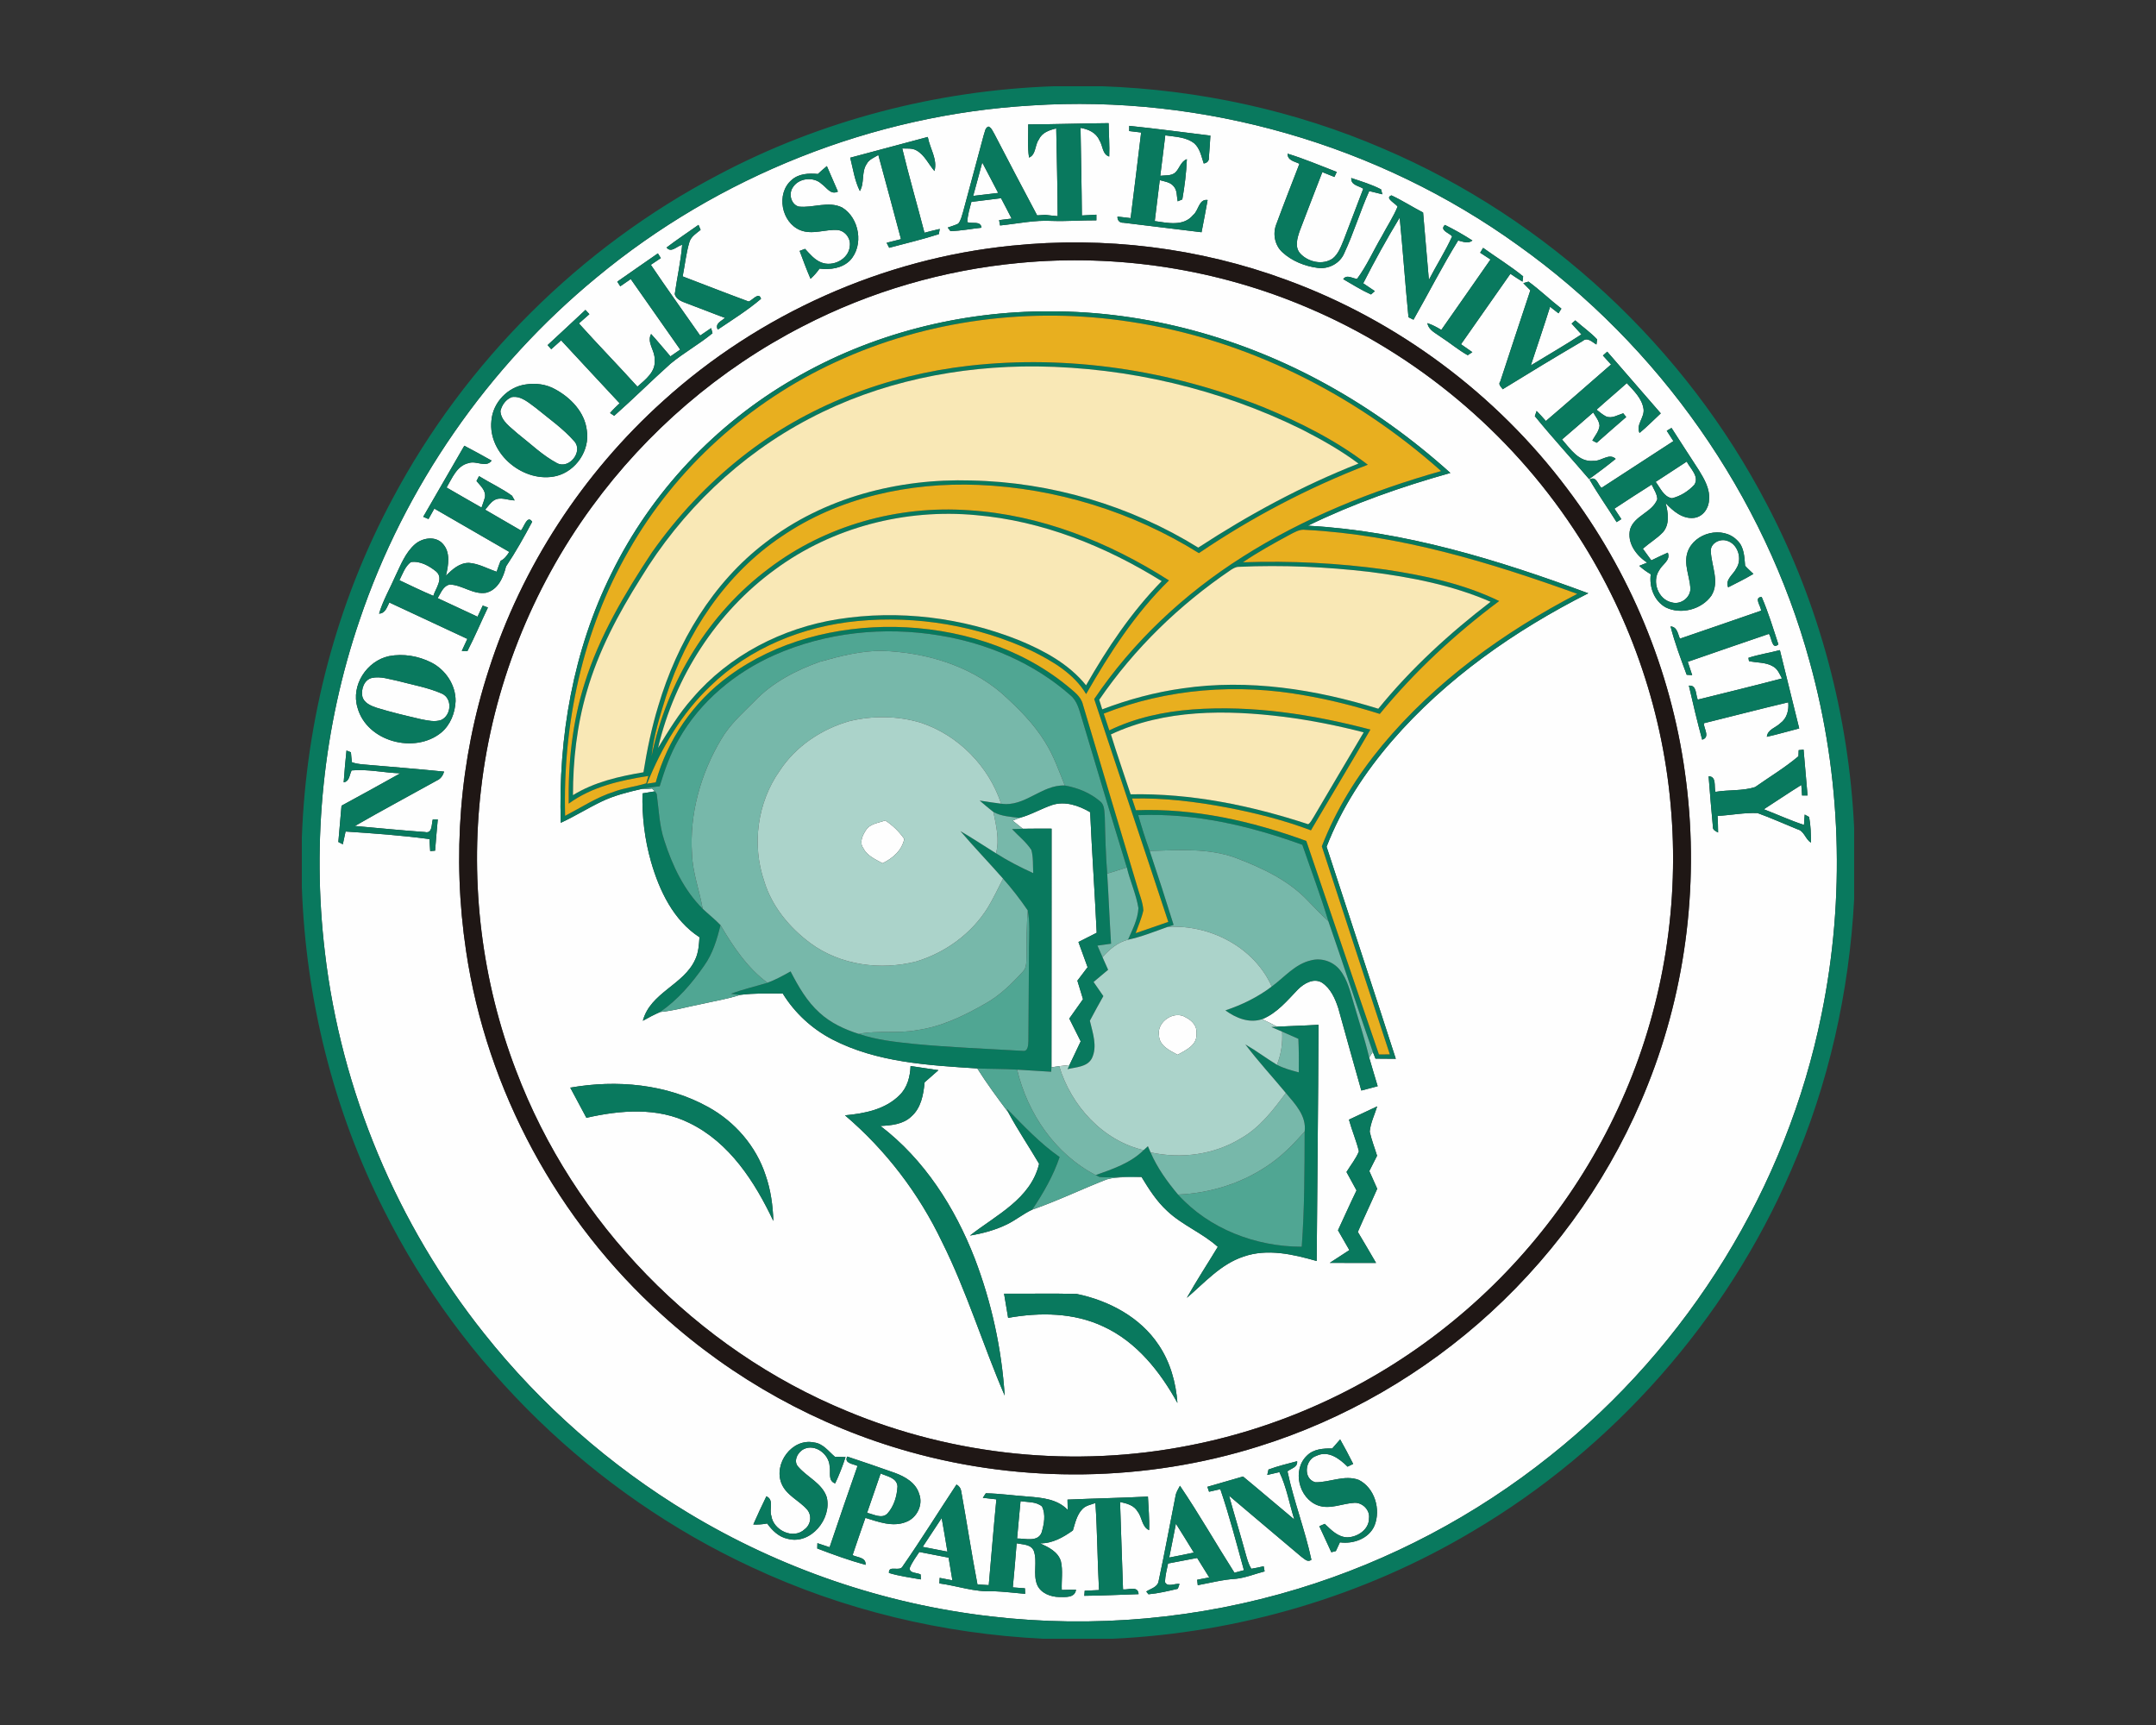 <?xml version="1.0" encoding="UTF-8"?>
<!DOCTYPE svg PUBLIC "-//W3C//DTD SVG 1.1//EN" "http://www.w3.org/Graphics/SVG/1.1/DTD/svg11.dtd">
<!-- Creator: CorelDRAW -->
<svg xmlns="http://www.w3.org/2000/svg" xml:space="preserve" width="2000px" height="1600px" version="1.1" style="shape-rendering:geometricPrecision; text-rendering:geometricPrecision; image-rendering:optimizeQuality; fill-rule:evenodd; clip-rule:evenodd"
viewBox="0 0 2000 1600"
 xmlns:xlink="http://www.w3.org/1999/xlink">
 <rect x="0" y="0" width="2000" height="1600" fill="#333333" stroke="none"/>
 <defs>
  <style type="text/css">
   <![CDATA[
    .fil1 {fill:#09795E}
    .fil2 {fill:#1F1715}
    .fil5 {fill:#50A693}
    .fil6 {fill:#77B8AA}
    .fil7 {fill:#ABD3CA}
    .fil3 {fill:#E8AF1F}
    .fil4 {fill:#F9E8B6}
    .fil0 {fill:#FEFEFE}
   ]]>
  </style>
 </defs>
 <g id="Capa_x0020_1">
  <g id="Norfolk_x0020_State_x0020_Spartans.cdr">
   <path class="fil0" d="M956.71 97.82c159.56,-10.43 321.98,36.31 451.65,129.81 130.56,93.04 228.14,231.56 270.43,386.33 29.3,105.96 33.06,218.83 11.02,326.53 -32.29,160.5 -123.44,307.92 -251.53,409.66 -69.31,55.45 -149.16,97.69 -234.08,123.48 -91.99,28 -189.76,36.83 -285.24,25.6 -98.9,-11.38 -195.18,-44.41 -280.42,-95.87 -72.37,-43.63 -136.83,-100.29 -189.41,-166.48 -80.7,-101.18 -132.73,-225.03 -147.75,-353.63 -12.32,-103.33 -1.46,-209.43 32.14,-307.94 41.71,-123.76 119.14,-235.04 219.94,-318.01 113.17,-93.82 256.42,-150.87 403.25,-159.48zm134.12 1315.45l0 0c-1.99,10.47 -4.13,20.95 -6.23,31.42 7.62,-1.5 15.26,-2.96 22.86,-4.61 -5.45,-9.01 -11.04,-17.91 -16.63,-26.81zm-234.9 21.49l0 0c7.62,1.49 15.29,2.93 22.94,4.45 -1.67,-10.42 -3.5,-20.81 -5.32,-31.17 -5.89,8.9 -11.8,17.78 -17.62,26.72zm90.76 -42.37l0 0c-1.21,11.52 -2.03,23.07 -3.19,34.62 7.46,-0.1 19.21,3.6 22.75,-5.53 2.26,-7.69 4.06,-16.75 0.34,-24.21 -5.5,-4.61 -13.24,-3.83 -19.9,-4.88zm-129.78 -25.68l0 0c-4.18,12.19 -8.38,24.35 -12.58,36.54 6.05,1.16 13.56,5.93 18.9,0.62 6.11,-6.78 8.85,-16.23 9.33,-25.2 -0.54,-8.01 -9.76,-9.31 -15.65,-11.96zm258.19 -406.48l0 0c0.23,9.76 9.95,14.14 17.32,18.11 7.7,-4.31 18.74,-9.19 17.37,-19.92 0.94,-6.68 -4.06,-11.91 -9.61,-14.65 -10.65,-7.16 -27.27,3.84 -25.08,16.46zm-271.82 -190.22l0 0c-3.15,4.73 -6.32,11.39 -2.46,16.66 3.56,7.17 11.25,10.41 17.89,14.04 9.49,-4.66 17.85,-11.73 20.15,-22.55 -4.77,-6.82 -10.72,-12.69 -17.73,-17.16 -6.12,2.4 -14.08,2.85 -17.85,9.01zm142.41 -11.38l0 0c-2.1,0.86 -4.2,1.71 -6.3,2.51 3.17,2.51 6.32,5.02 9.45,7.57 8.87,-0.18 17.75,-0.09 26.65,-0.09 -0.11,73.78 0.11,147.56 -0.11,221.34 1.78,-0.27 5.36,-0.8 7.16,-1.05 3.17,-0.41 6.35,-0.75 9.54,-1.05 3.47,-7.32 6.94,-14.65 10.43,-21.97 -3.54,-7.06 -7.07,-14.11 -10.59,-21.14 4.22,-6 8.47,-12 12.73,-17.96 -1.75,-5.73 -3.51,-11.45 -5.22,-17.18 3.17,-4.15 6.32,-8.33 9.47,-12.48 -2.83,-7.79 -5.68,-15.59 -8.49,-23.37 5.64,-2.88 11.3,-5.73 16.93,-8.58 -1.78,-37.29 -4.38,-74.56 -6.07,-111.85 -10.43,-6.07 -23,-10.52 -35.03,-6.73 -10.4,3.45 -19.9,9.26 -30.55,12.03zm-600.77 -129.81l0 0c-7.14,1.76 -10.06,10.36 -8.83,16.96 1.46,6.3 7.99,8.9 13.47,10.74 13.57,4.2 27.43,7.42 41.26,10.64 6.02,1.14 12.46,2.74 18.44,0.64 9.42,-4.27 10.66,-19.9 0.7,-24.42 -12.89,-5.7 -26.97,-8.06 -40.53,-11.71 -8.03,-1.57 -16.29,-4.65 -24.51,-2.85zm36.24 -107.49l0 0c-5.49,4.11 -7.62,10.98 -10.65,16.85 10.45,4.93 20.81,10.01 31.47,14.49 2.14,-6.92 9.72,-16.14 2.78,-22.44 -6.48,-5.31 -14.97,-10.15 -23.6,-8.9zm1154.7 -74.37l0 0c4.33,5.52 7.37,13.87 15.13,15.18 7.92,-1.92 15.24,-6.53 20.74,-12.51 4.89,-7.6 -3.76,-15.04 -7.05,-21.5 -9.58,6.32 -19.26,12.49 -28.82,18.83zm-1061.08 -78.66l0 0c-5.53,2.1 -9.29,7.41 -10.57,13.03 0.64,9.56 9.74,15.04 16.11,20.97 11.94,9.31 22.98,20.17 36.42,27.29 11.16,5.94 24.47,-10.74 16.05,-20.22 -10.39,-11.89 -23.51,-20.97 -35.63,-30.96 -6.59,-4.7 -13.6,-11.5 -22.38,-10.11zm470.72 -124.42l0 0c-69.87,6.52 -138.52,26.51 -200.87,58.78 -77.09,39.57 -144.59,97.52 -195.62,167.51 -55.93,76.47 -91.92,167.46 -102.76,261.62 -10.34,87.95 0.73,178.41 32.45,261.14 53.4,141.37 167.23,258.4 306.97,315.91 99.7,41.6 211.75,52.81 317.71,31.86 89.39,-17.35 174.17,-57.51 244.5,-115.27 69.29,-56.55 124.61,-130.08 159.77,-212.28 35.92,-83.71 50.46,-176.43 42.08,-267.12 -8.1,-90.81 -39.41,-179.33 -89.87,-255.23 -59.76,-90.35 -146.35,-162.76 -246.1,-205.14 -84.05,-36.03 -177.22,-50.48 -268.26,-41.78zm-209.26 107.55l0 0c-72.42,41.76 -132.18,105.21 -168.97,180.33 -35.58,71.39 -49.55,152.08 -47.06,231.41 12.9,-5.94 24.92,-13.53 37.73,-19.67 11.86,-5.73 24.76,-8.86 37.54,-11.8 3.1,0.27 6.18,0.18 9.26,-0.28l2.9 2.54c-3.88,0.61 -7.76,1.28 -11.64,1.94 -0.52,21.36 2.06,42.79 7.92,63.33 7.74,26.85 20.74,54.4 44.96,70.08 -0.48,6.96 -0.89,14.15 -3.93,20.58 -10.56,23.69 -41.69,30.69 -48.61,56.92 5.21,-2.97 10.52,-5.71 16,-8.13 12.67,-1.12 24.9,-4.79 37.34,-7.19 12.32,-2.85 24.87,-4.74 36.92,-8.71 13.12,-1.65 26.36,-1.35 39.55,-1.21 11.09,18.03 27.18,32.81 45.96,42.54 41.35,21.4 88.91,23.96 134.48,26.9 8.86,14.1 18.81,27.48 28.78,40.8 8.74,16.3 19.17,31.68 28.55,47.66 -7.67,32.61 -40.07,47.62 -64.13,66.56 11.83,-1.98 23.58,-5.11 34.37,-10.4 8.15,-3.97 15.2,-9.86 23.44,-13.67 23.5,-8.1 45.91,-19.06 69.1,-28.05 10.43,-3.01 21.52,-1.44 32.22,-2.28 6.87,11.34 14.11,22.71 23.99,31.72 14.03,13.19 32.5,20.24 46.78,33.16 -9.54,15.79 -19.69,31.22 -28.73,47.31 16.43,-14.02 31.38,-31.25 52.49,-38.25 22.23,-7.78 46.1,-2.17 67.96,4.06 0.5,-73.03 1.46,-146.05 1.66,-219.1 -12.8,0.8 -25.58,1.09 -38.38,1.75 -4.54,-2.51 -9.22,-4.72 -13.88,-6.96 13.79,-5.54 23.35,-17.34 33.39,-27.75 5.55,-5.45 14.47,-10.72 22.09,-6.16 8.15,5.39 12.28,14.86 15.2,23.83 7.12,25.42 14.06,50.89 21.34,76.26 5.06,-1.32 10.11,-2.64 15.17,-3.99 -2.6,-8.9 -5.4,-17.73 -7.91,-26.65 1.11,-1.76 2.23,-3.49 3.4,-5.21 0.61,1.58 1.87,4.7 2.48,6.26 6.28,0.06 12.55,0.09 18.83,0.15 -21.15,-65.65 -42.86,-131.12 -64.2,-196.71 13.95,-36.1 35.47,-68.87 60.64,-98.11 50.14,-57.94 114.06,-102.53 182.13,-136.95 -83.73,-30.99 -170.4,-57.76 -260.11,-62.69 42.31,-20.62 86.9,-36.21 132.18,-48.92 -35.01,-31.54 -73.46,-59.27 -114.7,-82.02 -78.3,-43.34 -167.32,-68.05 -256.98,-67.89 -82.8,-0.23 -165.89,20.85 -237.52,62.66zm108.44 637.34l0 0c-0.36,9.77 -2.94,19.93 -10.15,26.96 -13.22,13.37 -32.66,17.13 -50.67,18.78 37.89,32.22 68.6,72.55 90.01,117.41 22.98,45.99 37.81,95.39 58.12,142.52 -2.8,-43.48 -12.23,-86.54 -27.79,-127.21 -18.35,-47.26 -46.78,-91.87 -87.47,-122.86 10.04,-0.51 21.11,-1.46 28.73,-8.84 8.97,-7.87 11.2,-20.31 12.23,-31.62 4.29,-3.77 8.6,-7.49 12.85,-11.28 -8.61,-1.35 -17.26,-2.51 -25.86,-3.86zm-315.68 20.06l0 0c5.02,9.32 9.95,18.67 14.97,27.98 31.35,-7.14 66,-10.04 95.64,4.86 37.2,18.08 60.66,54.61 77.78,90.83 -0.44,-14.38 -2.42,-28.8 -7.17,-42.42 -8.79,-26.95 -28.55,-49.71 -53.31,-63.29 -38.57,-21.4 -84.96,-25.53 -127.91,-17.96zm722.35 29.69l0 0c2.69,9.91 6.82,19.4 9.24,29.4 -2.78,6.91 -7.66,12.78 -11.52,19.15 3.1,5.68 6.23,11.34 9.31,17.07 -5.93,12.23 -11.46,24.66 -17.21,36.99 3.52,6.14 7.05,12.25 10.57,18.39 -6.1,3.9 -12.17,7.83 -18.17,11.82 14.29,0.12 28.6,0.07 42.91,0.05 -5.62,-9.59 -11.16,-19.22 -16.89,-28.73 5.79,-13.44 12.12,-26.64 17.98,-40.03 -2.46,-5.48 -4.88,-10.98 -7.33,-16.43 2.36,-4.75 4.75,-9.5 7.19,-14.2 -2.26,-7.46 -5.18,-14.76 -6.82,-22.38 0.75,-8.15 4.56,-15.64 6.92,-23.4 -8.75,4.07 -17.49,8.13 -26.18,12.3zm-319.93 161.42l0 0c1.26,7.46 2.51,14.95 3.77,22.43 29.42,-5.25 61.02,-4.97 88.47,8.08 30.75,14.17 52.61,41.81 68.58,70.83 -1.39,-18.96 -6.68,-37.95 -17.43,-53.81 -17.05,-25.76 -46.38,-41.23 -76.04,-47.3 -22.44,-0.6 -44.89,-0.05 -67.35,-0.23zm-20.24 -1049.24l0 0c-2.69,10.36 -5.66,20.65 -8.42,31.01 7.74,-0.89 15.47,-1.87 23.21,-2.76 -4.86,-9.45 -9.84,-18.85 -14.79,-28.25zm42.63 -35.33l0 0c0.18,10.25 -0.8,20.59 0.78,30.79 6.64,-2.74 5.22,-11.69 9.17,-16.87 2.88,-6.41 9.75,-8.65 16.04,-10.18 0.44,27.14 1.28,54.25 1.33,81.38 -3.81,-0.34 -7.62,-0.7 -11.39,-1.21 -1.92,0.12 -5.75,0.37 -7.65,0.48 -13.37,-25.1 -26.56,-50.32 -39.68,-75.56 -1.55,-2.44 -2.53,-5.68 -5.48,-6.84 -3.38,1.25 -3.26,5.38 -4.45,8.19 -6.27,23.71 -12.8,47.35 -19.1,71.04 -1.19,3.7 -1.92,7.78 -4.47,10.84 -3.11,1.55 -6.51,2.44 -9.75,3.65 0.62,0.82 1.85,2.44 2.47,3.27 9.67,-0.19 19.24,-2.17 28.87,-3.15 -0.8,-6.69 -8.7,-3.38 -13.22,-5.14 0.3,-6.43 2.17,-12.62 3.84,-18.8 9.17,-1.14 18.35,-2.26 27.5,-3.42 3.26,6.29 6.62,12.55 9.81,18.89 -3.88,0.48 -7.76,0.96 -11.62,1.44 0.23,1.23 0.67,3.72 0.89,4.95 16.07,-1.6 32.07,-5.18 48.29,-4.22 13.7,0.45 27.36,-0.64 41.06,-0.55 0,-1.3 0,-3.9 0,-5.23 -4.5,0.3 -8.97,0.55 -13.45,0.74 -0.2,-27.12 -0.86,-54.18 -1.25,-81.27 7.12,1.19 14.4,4.38 17.46,11.41 3.33,4.95 2.58,13.1 9.15,15.18 0.43,-10.34 -0.39,-20.66 -0.55,-30.97 -24.87,0.2 -49.72,1.09 -74.6,1.16zm93.72 1.37l0 0c-0.02,1.21 -0.06,3.61 -0.06,4.82 3.69,0.45 7.37,0.89 11.09,1.34 -3.17,26.5 -6.41,52.97 -9.75,79.42 -4.06,-0.48 -8.12,-0.96 -12.16,-1.44 -0.39,3.24 2.03,5.96 5.23,5.68 24.23,2.9 48.47,5.96 72.73,8.86 1.94,-9.97 3.85,-19.92 5.63,-29.92 -8.3,-1.12 -8.24,9.9 -13.48,13.97 -8.88,10.81 -23.6,7.28 -35.56,5.61 1.51,-12.66 3.15,-25.33 4.63,-38 4.55,1.28 9.82,1.85 12.97,5.78 3.35,3.79 2.69,9.29 3.67,13.87 1.07,-0.45 3.22,-1.34 4.29,-1.78 2.15,-12.32 3.74,-24.8 4.22,-37.31 -5.68,2.08 -6.75,8.65 -10.79,12.46 -3.86,3.24 -9.24,2.37 -13.88,2.97 1.65,-12.51 3.08,-25.01 4.66,-37.52 9.15,1.39 19.33,1.44 26.93,7.46 5.31,4.75 6.57,12.17 8.72,18.6 2.71,-0.23 5.13,-2.3 4.76,-5.22 0.67,-6.85 0.96,-13.74 1.44,-20.61 -25.1,-3.01 -50.16,-6.48 -75.29,-9.04zm-258.83 29.53l0 0c2.65,10.41 4.09,21.25 8.97,30.95 4.5,-7.74 1.23,-17.62 6.3,-25.13 2.19,-4.29 7,-5.91 10.82,-8.31 7.18,25.97 14.01,52.04 21.01,78.05 -4.45,1.12 -8.9,2.24 -13.32,3.36 0.59,1.14 1.78,3.46 2.37,4.63 15.36,-4.09 30.9,-7.76 46.03,-12.62 0.23,-1.21 0.68,-3.63 0.89,-4.84 -4.75,1.05 -9.47,2.28 -14.19,3.52 -6.76,-26.09 -14.31,-51.97 -20.61,-78.17 4.43,0.18 9.26,-0.52 13.28,1.85 7.55,4.29 11.09,12.71 16.59,19.08 3.1,-10.77 -4.34,-21.13 -6.18,-31.61 -23.99,6.39 -47.95,12.9 -71.96,19.24zm405.69 -3.74l0 0c-0.05,6.41 6.59,7.14 11.02,9.38 -7.14,18.51 -14.42,36.99 -21.27,55.61 -3.74,8.97 -1.76,19.93 5.53,26.52 8.87,8.13 20.69,12.85 32.56,14.42 10.18,1.44 20.86,-4.11 24.81,-13.73 8.76,-18.72 14.65,-38.66 23.11,-57.51 4.04,1.05 8.11,2.07 12.19,2.99 -0.3,-1.15 -0.89,-3.4 -1.19,-4.55 -8.74,-4.56 -18.3,-7.41 -27.63,-10.54 -0.59,6.66 6.96,7.12 11.11,9.93 -5.98,15.93 -12.18,31.77 -18.19,47.67 -2.53,6.05 -4.86,12.74 -10.11,16.98 -9.1,6.46 -22.64,3.45 -29.96,-4.36 -5.68,-5.91 -2.95,-14.67 -0.59,-21.43 6.96,-18.09 13.8,-36.21 20.88,-54.27 3.74,1.49 7.48,2.99 11.22,4.5 0.55,-1.16 1.6,-3.49 2.15,-4.66 -15.15,-5.79 -30.1,-12.23 -45.64,-16.95zm-435.68 18.85l0 0c-8.44,-0.82 -17.75,-0.39 -24.39,5.59 -14.63,12.53 -9.52,39.43 8.08,46.55 11.32,4.52 23.25,-1.07 34.85,-0.15 7.09,0.95 12.18,8.07 11.04,15.08 -1.03,12.14 -15.88,19.4 -26.59,14.92 -6.18,-2.46 -10.49,-7.82 -14.9,-12.55 -1.25,0.46 -3.76,1.42 -5.02,1.9 3.22,8.67 6.41,17.36 10.11,25.85 3.15,-2.78 5.93,-5.98 8.35,-9.42 9.95,1.18 20.89,-0.21 28.3,-7.62 12.96,-13.83 8.74,-39.32 -7.26,-49.02 -12.8,-6.42 -27.02,0.66 -40.43,-0.92 -6.94,-2.05 -9.34,-11.36 -5.73,-17.23 5.2,-9.19 19.35,-10.97 27,-3.79 4.76,3.27 8.44,10.59 15.17,7.1 -3.38,-7.89 -6.8,-15.77 -10.25,-23.62 -2.87,2.33 -5.63,4.8 -8.33,7.33zm537.76 30.26l0 0c-3.95,9.61 -9.79,18.28 -14.59,27.45 -7.78,13.13 -13.89,27.32 -23,39.57 -4.34,-0.31 -9.56,-4.45 -12.85,0.26 8.47,4.93 16.82,10.15 25.77,14.21 0.89,-0.77 2.69,-2.33 3.58,-3.1 -3.63,-2.42 -7.21,-4.79 -10.79,-7.26 10.49,-20.72 21.79,-41.08 33.82,-60.95 3.01,30.78 5.15,61.64 8.17,92.42 1.16,0.57 3.46,1.74 4.63,2.31 13.92,-24.42 26.63,-49.59 41.42,-73.46 4.36,1 9.22,3.26 13.26,0 -8.22,-5.3 -16.75,-10.14 -25.52,-14.47 -5.34,5.02 3.91,7.3 6.71,10.61 -6.3,13.92 -14.62,26.79 -21.58,40.37 -1.72,-20.84 -3.54,-41.65 -5.37,-62.48 -9.88,-5.09 -19.26,-11.19 -29.35,-15.89 -6.75,2.42 3.82,7.42 5.69,10.41zm-678.13 37.95l0 0c4.32,5.48 9.72,-1.55 14.47,-2.51 -1.25,15.38 -4.75,30.47 -6.87,45.73 1.44,5.34 7.19,6.99 11.75,8.79 11.69,4.29 23.19,8.99 34.88,13.26 -3.36,3.01 -9.7,5.27 -6.71,10.84 13.6,-9.17 27.65,-17.89 40.11,-28.55 -2.09,-6.98 -7.89,1.53 -11.54,2.49 -20.47,-7.53 -40.78,-15.52 -61.16,-23.28 2.1,-10.59 3.17,-21.38 6.23,-31.74 1.53,-5.25 6.46,-8.17 10.43,-11.41 -0.51,-1.17 -1.46,-3.5 -1.97,-4.64 -9.88,6.99 -19.99,13.67 -29.62,21.02zm320.23 -1.73l0 0c-119.49,11.93 -234.35,63.44 -323.33,143.97 -74.47,67.05 -131.24,153.77 -161.8,249.28 -27.27,83.77 -34.16,173.96 -21.07,261.05 19.17,129.16 85.06,250.46 182.09,337.7 65.22,59.17 144.32,102.99 229.17,126.7 105.34,29.56 219.22,27.89 323.62,-4.86 79.99,-24.87 154.18,-67.94 215.84,-124.58 63.45,-58.24 113.79,-130.74 145.44,-210.86 36.47,-91.31 48.22,-192.18 34.53,-289.46 -13.1,-95.28 -51.25,-186.89 -109.24,-263.56 -65.8,-87.71 -157.26,-155.87 -260.25,-193.57 -81.09,-29.94 -169.06,-40.65 -255,-31.81zm437.22 2.03l0 0c-0.68,1.14 -2.03,3.38 -2.71,4.52 3.19,2.07 6.39,4.17 9.58,6.27 -15.13,21.84 -30.46,43.52 -45.64,65.32 -4.08,-2.51 -8.33,-4.77 -12.89,-6.28 1.14,6.62 7.69,9.22 12.45,12.82 8.47,5.44 16.16,12.03 24.93,16.94 1.07,-0.71 3.24,-2.12 4.31,-2.83 -3.52,-2.44 -7.03,-4.91 -10.52,-7.35 15.27,-21.77 30.58,-43.54 45.8,-65.34 3.7,2.49 7.42,4.96 11.23,7.28 0.16,-1.23 0.45,-3.67 0.61,-4.9 -11.77,-9.59 -24.82,-17.58 -37.15,-26.45zm-803.18 31.35l0 0c0.71,1.08 2.1,3.24 2.78,4.32 3.27,-2.22 6.49,-4.45 9.73,-6.71 15.35,21.77 30.64,43.59 45.89,65.42 -3.01,2.1 -6.05,4.2 -9.08,6.28 -6.01,-6.91 -11.76,-14.01 -17.94,-20.77 -4.27,7.85 3.79,15.52 3.26,23.65 1.39,11.36 -8.51,18.55 -15.93,25.21 -17.87,-19.78 -36.49,-38.86 -54.31,-58.67 3.24,-2.88 6.48,-5.73 9.74,-8.56 -1.23,-1.32 -2.44,-2.64 -3.65,-3.97 -11.73,10.84 -23.3,21.86 -35.1,32.64 0.83,0.95 2.49,2.87 3.34,3.83 3.05,-2.74 6.13,-5.48 9.19,-8.22 17.96,19.56 36.24,38.85 54.27,58.36 -3.06,2.9 -6.16,5.77 -8.88,9.03 0.96,0.64 2.88,1.94 3.84,2.58 17.73,-15.67 34.5,-32.43 52.14,-48.22 12.39,-10.29 26.66,-18.12 39.07,-28.36 -0.32,-1.19 -0.96,-3.59 -1.28,-4.77 -3.42,2.28 -6.8,4.61 -10.17,6.93 -15.27,-21.88 -30.86,-43.51 -45.76,-65.63 3.08,-2.07 6.19,-4.15 9.27,-6.23 -0.69,-1.09 -2.06,-3.29 -2.74,-4.36 -12.65,8.63 -25.08,17.55 -37.68,26.22zm840.5 1.42l0 0c2.12,2.23 4.28,4.45 6.52,6.62 -9.4,28.16 -18.67,56.36 -27.91,84.57 -2.35,2.92 1.03,4.93 2.21,7.21 24.56,-15.15 49.25,-30.1 74.13,-44.68 4.61,-4.04 8.85,0.93 12.87,3.17 0.16,-1.19 0.48,-3.56 0.64,-4.75 -6.14,-6.55 -13.6,-11.66 -20.24,-17.64 -0.85,0.76 -2.56,2.24 -3.43,2.99 3.04,3.34 6.12,6.64 9.11,10.02 -15.34,10.09 -31.31,19.19 -46.95,28.78 5.96,-18.12 12.15,-36.17 17.85,-54.41 2.6,2.01 5.2,4.04 7.83,6.07 0.66,-1.07 2.01,-3.24 2.69,-4.33 -10.38,-8.1 -19.92,-17.28 -30.51,-25.06 -1.21,0.36 -3.63,1.07 -4.81,1.44zm73.84 67.09l0 0c2.51,2.76 5.02,5.55 7.53,8.35 -20.12,17.49 -40.12,35.1 -60.43,52.4 -2.78,-3.19 -5.65,-6.32 -8.62,-9.31 -0.41,1.19 -1.23,3.61 -1.65,4.79 16.21,19.95 33.69,38.87 50.35,58.42 8.37,-6.04 16.63,-12.25 24.64,-18.78 -6.07,-5.82 -13.55,2.49 -20.53,1.85 -13.54,1.46 -21.48,-11.07 -29.24,-19.85 9.75,-8.24 19.31,-16.71 28.94,-25.06 2.24,3.9 5.5,7.6 5.89,12.28 -0.55,5.22 -4.25,9.31 -6.69,13.74 1,0.52 3.06,1.57 4.09,2.1 8.99,-8.08 18.21,-15.91 27.31,-23.88 -0.68,-0.86 -2.07,-2.6 -2.76,-3.46 -5.16,1.57 -10.59,5.24 -16.04,2.87 -3.2,-1.64 -5.89,-4.04 -8.7,-6.21 9.24,-8.33 18.81,-16.31 28.05,-24.64 6.37,6.96 13.97,13.96 15.52,23.78 1.28,7.91 -7.31,14.69 -3.7,22.45 6.92,-5.66 13.1,-12.14 19.7,-18.19 -16.5,-19.12 -33.19,-38.08 -49.66,-57.21 -1.35,1.19 -2.67,2.37 -4,3.56zm-999.1 26.82l0 0c-16.75,2.23 -30.71,16.75 -31.99,33.64 -3.29,31.21 30.53,58.48 60.4,51.27 18.08,-4.56 31.04,-23.73 28.12,-42.22 -1.92,-16.95 -14.9,-30.35 -29.32,-38.18 -8.2,-4.63 -17.94,-5.95 -27.21,-4.51zm1058.3 42.97l0 0c2.06,3.19 4.11,6.41 6.18,9.61 -22.18,14.53 -44.52,28.86 -66.72,43.38 -3.36,-3.01 -4.82,-11.57 -11.05,-7.69 7.74,13.53 16.84,26.22 25.08,39.45 1.1,-0.7 3.31,-2.09 4.41,-2.78 -2.15,-3.24 -4.29,-6.48 -6.44,-9.7 11.48,-7.53 22.94,-15.08 34.55,-22.36 1.96,4.4 5.07,8.62 5.23,13.62 -4.7,12.28 -21.14,15.02 -25.22,27.8 -3.06,12.73 5.71,24.37 15.79,31.01 -1.82,0.73 -5.48,2.21 -7.3,2.95 3.24,2.98 6.82,5.56 10.66,7.8 -1.56,11.71 3.03,24.6 13.67,30.63 14.17,7.16 33.52,2.16 42.6,-10.82 7.88,-12.8 -0.04,-27.5 -0.54,-41.03 -0.62,-7.21 7.98,-11.87 14.31,-10.02 10.77,2.55 15.24,17.11 9.26,25.97 -2.85,5.77 -10.48,10.11 -7.51,17.41 7.9,-3.99 15.84,-7.92 23.44,-12.46 -2.53,-2.55 -5.36,-4.82 -7.69,-7.55 -0.73,-8.2 -0.82,-17.42 -7.3,-23.51 -13.38,-13.87 -39.71,-7.26 -46.01,10.59 -3.93,11.21 1.8,22.48 2.55,33.68 0.3,8.74 -8.94,15.66 -17.25,13.24 -12.62,-2.51 -18.78,-19.44 -11.66,-29.9 2.83,-5.5 10.79,-9.08 7.94,-16.27 -5.15,2.29 -10.25,4.66 -15.29,7.17 -2.6,-3.63 -5.29,-7.19 -7.85,-10.82 5.98,-5.29 12.99,-9.4 18.55,-15.17 6.6,-7.51 4.91,-18.31 2.56,-27.16 6.76,7.33 15.66,14.97 26.34,13.74 8.26,-0.94 13.8,-8.95 13.94,-16.87 0.96,-10.02 -4.34,-19.03 -9.36,-27.25 -8.44,-13.14 -17.07,-26.15 -25.44,-39.32 -1.12,0.66 -3.33,1.99 -4.43,2.63zm-1115.42 13.9l0 0c-12.76,21.95 -25.4,43.93 -38.11,65.9 1.23,0.53 3.65,1.58 4.86,2.1 1.8,-3.24 3.61,-6.48 5.43,-9.7 23.17,13.42 46.38,26.77 69.54,40.19 -2.19,3.22 -4.36,6.62 -8.08,8.26 -1.32,3.31 -2.53,6.69 -3.63,10.11 -8.53,-2.78 -16.59,-7.55 -25.69,-8.21 -8.81,-0.12 -15.61,6.14 -21.39,11.98 2.31,-9.72 4.54,-21.93 -3.13,-29.94 -6.73,-7.19 -18.41,-5.32 -25.39,0.52 -9.02,7.78 -13.35,19.26 -18.38,29.74 -5.06,11.59 -11.5,22.61 -15.1,34.78 5.91,-0.28 7.25,-6.07 9.54,-10.32 24.12,11.25 48.22,22.53 72.36,33.75 -1.78,3.72 -3.51,7.44 -5.2,11.19 1.3,0.02 3.95,0.06 5.27,0.09 6.82,-13.24 12.6,-27 19.01,-40.42 -1.21,-0.43 -3.61,-1.32 -4.82,-1.76 -1.61,3.43 -3.24,6.87 -4.83,10.32 -12.35,-5.73 -24.65,-11.5 -36.97,-17.23 2.96,-4.73 5.02,-11.36 11.25,-12.6 11.68,0.37 21.7,9.59 33.66,7.62 11.04,-2.76 16.09,-14.3 18.48,-24.39 8.9,-13.31 16.78,-27.32 24.26,-41.44 -4.4,-6.9 -7.62,5.06 -10.4,8.07 -11.05,-6.48 -22.16,-12.82 -33.21,-19.28 2.69,-3.08 4.95,-6.71 8.51,-8.88 5.91,-3.35 12.6,0.14 18.85,0.28 -0.61,-1.07 -1.8,-3.24 -2.42,-4.34 -9.6,-6.94 -20.53,-11.93 -30.62,-18.19 -0.59,1.14 -1.76,3.4 -2.35,4.52 3.49,4.29 8.78,8.65 7.87,14.84 -0.82,3.33 -2.08,6.54 -3.22,9.81 -10.86,-6.12 -21.61,-12.42 -32.4,-18.62 5.22,-8.7 9.49,-20.34 20.63,-22.71 7,-2.44 15.97,4.72 21.15,-2.24 -8.35,-4.77 -16.86,-9.29 -25.33,-13.8zm1202.92 153.01l0 0c-25.06,8.72 -50.16,17.32 -75.27,25.93 -2,-4.5 -2.46,-10.91 -8.69,-11.37 3.9,15.27 9.49,30.1 14.97,44.87 1.28,0.07 3.81,0.25 5.09,0.34 -1.35,-4.13 -2.74,-8.26 -4.09,-12.37 25.06,-8.72 50.12,-17.34 75.24,-25.9 2.7,3.31 2.7,15.15 8.81,9.74 -4.81,-14.76 -9.33,-29.73 -15.49,-43.97 -7.69,0.27 -0.48,8.65 -0.57,12.73zm-11.71 43.7l0 0c0.11,0.78 0.36,2.29 0.48,3.04 7.42,1.69 15.63,0.89 22.36,4.95 4.27,2.35 6.1,7.07 8.26,11.16 -25.99,6.8 -52.07,13.17 -78.13,19.63 -2.06,-4.71 -0.8,-13.72 -8.22,-12.97 3.83,16.78 7.8,33.53 12.32,50.12 7.56,-2.17 1.67,-10.07 1.49,-15.22 26.13,-6.46 52.17,-13.24 78.36,-19.45 0.76,7.22 -1.21,14.95 -7.32,19.38 -4.2,4.2 -11.94,5.79 -12.53,12.62 10.09,-2.26 20.01,-5.2 30.03,-7.76 -5.93,-24.21 -11.89,-48.45 -17.94,-72.64 -9.67,2.56 -19.64,4.04 -29.16,7.14zm-1261.06 -1.57l0 0c-20.68,4.43 -35.51,27.09 -29.24,47.76 8.61,31.56 52.99,43.29 77.64,23.19 8.56,-7.1 12.87,-18.28 13.35,-29.19 0.2,-15.02 -9.31,-29.12 -22.52,-35.85 -11.99,-6.05 -25.98,-8.44 -39.23,-5.91zm1307.64 87.22l0 0c-0.05,1.39 -0.14,4.22 -0.19,5.64 -12.5,10.61 -26.81,19.14 -40.23,28.61 -11.73,3.75 -24.62,2.36 -36.76,4.43 -1.51,-5.11 1.3,-14.28 -6.35,-14.47 1.14,15.59 2.56,31.15 3.97,46.72 -0.36,3.1 2.56,4.22 4.82,5.43 0.02,-5.14 -0.21,-10.25 -0.48,-15.36 12.34,-0.68 24.69,-3.15 37.08,-2.65 12.55,4.52 24.72,10.04 37.09,15.06 6.36,1.63 7.19,9.18 12.46,12.33 0.02,-7.94 -0.23,-15.95 -1.71,-23.76 -1.03,-0.57 -3.06,-1.69 -4.09,-2.26 -0.18,2.4 -0.52,7.21 -0.68,9.61 -12.69,-4.11 -24.79,-9.74 -37.23,-14.51 11.62,-7.44 23.03,-15.27 34.78,-22.53 0.23,3.24 0.46,6.48 0.69,9.75 1.28,-0.03 3.81,-0.05 5.09,-0.05 -1.28,-14.17 -2.47,-28.32 -3.7,-42.49 -1.55,0.16 -3.08,0.32 -4.56,0.5zm-1347.1 0.34l0 0c-0.96,9.82 -1.96,19.65 -2.6,29.51 5.57,-0.91 5.25,-7.01 7.37,-11.05 15.02,-1.43 30.12,2.24 45.18,2.67 -18.14,10.11 -36.28,20.2 -54.56,30.06 -0.94,11.21 -1.99,22.43 -2.94,33.64 1.05,0.55 3.1,1.62 4.15,2.14 0.84,-3.94 1.69,-7.89 2.56,-11.84 25.97,1.71 52,3.54 77.79,7.03 0.28,3.7 0.48,7.39 0.71,11.11 1.14,-0.09 3.42,-0.27 4.54,-0.36 0.71,-9.68 1.6,-19.33 2.49,-28.99 -1.17,0 -3.49,0 -4.64,0 -1.3,4.32 -0.15,13.38 -7.23,11.69 -21.68,-1.53 -43.34,-3.72 -64.99,-5.62 25.17,-14.49 50.82,-28.16 76.2,-42.28 3.47,-1.51 5.45,-4.66 6.55,-8.15 -25.08,-2.53 -50.23,-4.5 -75.36,-6.69 -3.42,-0.34 -6.89,-0.8 -10.13,-1.98 -0.43,-3.08 -0.75,-6.16 -0.96,-9.24 -1.03,-0.42 -3.1,-1.24 -4.13,-1.65zm403.57 680l0 0c4.56,10.95 16.38,15.58 23.78,24.1 4.56,5.45 3.44,13.78 -2.17,18.07 -10.48,10.16 -29.26,1.12 -31.11,-12.41 -2.1,-6.03 2.81,-14.75 -4.56,-18.01 -4.18,8.65 -8.29,17.34 -12.14,26.15 4.31,0.16 8.62,-0.13 12.87,-0.96 4.7,6.56 10.84,12.56 19.03,14.22 21.29,5.78 41.15,-18.48 36.24,-38.59 -4.24,-12.91 -17.91,-18.42 -26.31,-28.07 -5.09,-5.2 -0.69,-13.74 4.97,-16.5 10.57,-5.31 23.53,4.77 24.01,15.86 1.21,5.57 -1.92,13.42 5.14,15.93 3.74,-7.94 6.91,-16.11 9.63,-24.44 -2.45,-0.07 -7.35,-0.18 -9.82,-0.25 -6,-5.07 -11.04,-12.39 -19.51,-13.31 -20.33,-4.19 -37.72,19.7 -30.05,38.21zm510.86 -32.64l0 0c-8.23,-0.09 -17.34,0.44 -23.48,6.65 -13.99,13.28 -7.58,39.68 10.23,46.18 11.32,4.04 22.7,-1.91 34.07,-2.44 7.41,-0.13 14.31,6.8 13.28,14.36 0.11,10.4 -10.54,17.48 -20.08,17.68 -8.74,-0.16 -15.11,-6.91 -20.98,-12.5 -1.25,0.54 -3.76,1.64 -5.02,2.19 3.7,8.03 7.44,16.06 11.14,24.14 1.05,-0.27 3.15,-0.82 4.2,-1.09 1.23,-2.72 2.49,-5.41 3.76,-8.1 12.42,1.73 26.89,-3.38 32.09,-15.52 6.02,-14.93 0.21,-34.92 -14.54,-42.36 -13.28,-5.02 -26.88,2.38 -40.32,2.17 -11.75,-3.17 -9.7,-21.36 1.12,-24.58 10.95,-5.25 21.31,2.76 28.75,10.11 1.3,-0.64 3.9,-1.92 5.21,-2.55 -3.86,-7.67 -7.86,-15.27 -12.08,-22.73 -2.44,2.78 -4.88,5.61 -7.35,8.39zm-449.91 7.51l0 0c-3.26,6.41 5.86,6.8 9.54,8.72 -8.76,25.08 -17.44,50.18 -25.9,75.38 -3.79,-1.3 -7.53,-2.54 -11.32,-3.75 -0.02,1.24 -0.12,3.68 -0.14,4.91 14.7,5.64 29.6,11.02 44.8,15.18 0.66,-7.1 -7.49,-6.71 -12.03,-8.99 3.84,-11.57 7.9,-23.08 11.89,-34.58 12.05,3.68 25.33,8.83 37.77,3.79 10.04,-3.77 16.04,-15.91 12.1,-26.06 -3.02,-10.27 -13.1,-15.98 -22.51,-19.44 -14.67,-5.23 -29.43,-10.25 -44.2,-15.16zm390.78 12.05l0 0c-0.29,1.26 -0.84,3.74 -1.14,5 3.75,-0.89 7.49,-1.73 11.26,-2.6 6.7,13.9 9.21,29.32 13.85,43.95 -15.93,-13.21 -31.59,-26.75 -47.58,-39.89 -11.03,3.24 -22.07,6.3 -33.09,9.56 0.38,1.14 1.18,3.43 1.57,4.57 3.47,-0.82 6.96,-1.62 10.45,-2.38 8.42,24.69 14.95,50.03 21.89,75.17 -2.95,0.78 -5.87,1.53 -8.79,2.33 -17.05,-26.74 -32.75,-54.4 -50.55,-80.65 -1.64,3.01 -3.58,6.05 -4.13,9.52 -5.2,26.24 -10.02,52.58 -15.63,78.71 -0.82,5.91 -7.35,7.05 -11.5,9.86l2.05 2.55c9.2,-0.84 18.26,-2.99 27.23,-5.11 0.39,-1.12 1.18,-3.35 1.59,-4.47 -4.22,-0.75 -11.25,3.47 -13.53,-1.8 0.25,-5.82 1.69,-11.51 2.88,-17.17 8.99,-1.71 18,-3.44 26.99,-5.15 3.7,6.04 7.47,12.05 11.21,18.07 -3.74,0.66 -7.44,1.44 -11.18,2.17 0.13,1.25 0.41,3.76 0.54,5.02 11.8,-2.17 23.46,-5.25 35.47,-5.93 9.13,-0.99 17.68,-4.61 26.54,-6.85 -0.23,-1.19 -0.64,-3.58 -0.87,-4.77 -3.79,0.82 -7.57,1.76 -11.41,2.33 -2.97,-4.52 -4.13,-9.84 -5.61,-14.93 -4.84,-17.66 -10.23,-35.19 -15.09,-52.85 22.3,19.01 44.8,37.77 67.14,56.71 2.74,1.73 5.55,5.5 9.24,2.74 -5.88,-27.71 -16.38,-54.32 -22.18,-82.04 3.38,-2.79 9.63,-3.72 8.93,-9.4 -8.9,2.41 -17.92,4.47 -26.55,7.73zm-339.27 89.62l0 0c-2.67,5.75 -13.35,-1.6 -12.81,6.3 9.63,2.94 19.68,4.22 29.58,6 -0.05,-1.14 -0.11,-3.42 -0.16,-4.56 -3.26,-1.92 -10.7,-0.87 -10.13,-6.08 2.14,-5.38 5.7,-10.01 8.85,-14.83 9.04,1.83 18.12,3.49 27.18,5.27 1.1,7.03 2.28,14.04 3.52,21.04 -3.95,-0.79 -7.88,-1.55 -11.8,-2.28 -0.07,1.28 -0.18,3.86 -0.25,5.14 16.59,2.21 32.77,8.24 49.7,7.21 10,0.39 19.92,1.57 29.87,2.46 -0.04,-1.28 -0.16,-3.85 -0.22,-5.13 -3.75,-0.3 -7.51,-0.59 -11.26,-0.85 1.35,-13.62 2.47,-27.24 3.56,-40.89 5.57,1.19 13.4,0.77 15.96,7.1 3.49,10.13 -0.98,21.29 3.05,31.33 3.36,7.89 12.51,11.3 20.57,11.39 5.73,-0.03 14.37,0.98 15.52,-6.74 -4.43,-0.04 -8.84,0.07 -13.24,0.19 -0.39,-8.93 1.25,-18.01 -0.85,-26.75 -2.71,-8.79 -11.57,-12.96 -19.26,-16.48 11.48,0.14 21.39,-5.56 30.42,-11.95 2.13,-6.87 3.63,-14.5 8.83,-19.84 3.15,-3.37 7.95,-4.08 12.08,-5.61 1.82,26.88 1.84,53.83 3.33,80.74 -4.43,0.21 -8.86,0.43 -13.28,0.62 -0.09,1.16 -0.25,3.51 -0.35,4.68 16.8,-0.12 33.57,-1.03 50.35,-1.53 -0.46,-7.99 -9.29,-3.86 -14.43,-4.36 -0.86,-27.05 -1.96,-54.09 -2.76,-81.11 6.14,1.28 13.03,3.02 16.34,8.97 4.25,5.34 3.75,14.01 10.59,17.16 0.46,-10.4 -0.61,-20.79 -1.07,-31.15 -24.85,1.26 -49.75,1.71 -74.62,2.81 0.04,3.17 0.11,6.36 0.2,9.56 -9.56,-10.09 -23.96,-11.34 -36.99,-12.39 -13.01,-0.89 -25.95,-2.79 -38.98,-3.04 -0.68,1.05 -2.08,3.15 -2.76,4.2 4.15,0.46 8.37,0.96 12.55,1.44 -2.6,26.5 -4.7,53.04 -7.07,79.55 -3.5,-0.23 -6.99,-0.43 -10.46,-0.61 -5.56,-28.78 -9.85,-57.76 -15.1,-86.58 -0.41,-2.7 -1.88,-4.73 -4.36,-6.1 -16.68,25.17 -32.59,50.92 -49.84,75.7z"/>
   <path class="fil1" d="M977.52 80l45.14 0c89.46,3.22 178.41,22.39 260.64,57.94 152.08,64.9 280.06,183.98 356.19,330.7 48.36,92.31 75.58,195.32 80.51,299.34l0 65.98c-4.56,86.26 -23.73,171.84 -58.28,251.07 -60.07,139.46 -165.55,258.75 -296.38,335.75 -100.64,59.88 -216.2,93.81 -333.14,99.22l-64.17 0c-93.25,-4.49 -185.7,-26.61 -270.32,-66.18 -146.8,-68.01 -269.35,-186.84 -341.65,-331.61 -46.9,-92.75 -72.48,-195.83 -76.06,-299.62l0 -45.23c3.83,-109.4 32.25,-217.98 84,-314.54 67.62,-127.27 174.22,-233.41 301.83,-300.39 95.83,-50.85 203.36,-78.66 311.69,-82.43zm-140.07 1372.68l0 0c-2.67,5.75 -13.35,-1.6 -12.81,6.3 9.63,2.94 19.68,4.22 29.58,6 -0.05,-1.14 -0.11,-3.42 -0.16,-4.56 -3.26,-1.92 -10.7,-0.87 -10.13,-6.08 2.14,-5.38 5.7,-10.01 8.85,-14.83 9.04,1.83 18.12,3.49 27.18,5.27 1.1,7.03 2.28,14.04 3.52,21.04 -3.95,-0.79 -7.88,-1.55 -11.8,-2.28 -0.07,1.28 -0.18,3.86 -0.25,5.14 16.59,2.21 32.77,8.24 49.7,7.21 10,0.39 19.92,1.57 29.87,2.46 -0.04,-1.28 -0.16,-3.85 -0.22,-5.13 -3.75,-0.3 -7.51,-0.59 -11.26,-0.85 1.35,-13.62 2.47,-27.24 3.56,-40.89 5.57,1.19 13.4,0.77 15.96,7.1 3.49,10.13 -0.98,21.29 3.05,31.33 3.36,7.89 12.51,11.3 20.57,11.39 5.73,-0.03 14.37,0.98 15.52,-6.74 -4.43,-0.04 -8.84,0.07 -13.24,0.19 -0.39,-8.93 1.25,-18.01 -0.85,-26.75 -2.71,-8.79 -11.57,-12.96 -19.26,-16.48 11.48,0.14 21.39,-5.56 30.42,-11.95 2.13,-6.87 3.63,-14.5 8.83,-19.84 3.15,-3.37 7.95,-4.08 12.08,-5.61 1.82,26.88 1.84,53.83 3.33,80.74 -4.43,0.21 -8.86,0.43 -13.28,0.62 -0.09,1.16 -0.25,3.51 -0.35,4.68 16.8,-0.12 33.57,-1.03 50.35,-1.53 -0.46,-7.99 -9.29,-3.86 -14.43,-4.36 -0.86,-27.05 -1.96,-54.09 -2.76,-81.11 6.14,1.28 13.03,3.02 16.34,8.97 4.25,5.34 3.75,14.01 10.59,17.16 0.46,-10.4 -0.61,-20.79 -1.07,-31.15 -24.85,1.26 -49.75,1.71 -74.62,2.81 0.04,3.17 0.11,6.36 0.2,9.56 -9.56,-10.09 -23.96,-11.34 -36.99,-12.39 -13.01,-0.89 -25.95,-2.79 -38.98,-3.04 -0.68,1.05 -2.08,3.15 -2.76,4.2 4.15,0.46 8.37,0.96 12.55,1.44 -2.6,26.5 -4.7,53.04 -7.07,79.55 -3.5,-0.23 -6.99,-0.43 -10.46,-0.61 -5.56,-28.78 -9.85,-57.76 -15.1,-86.58 -0.41,-2.7 -1.88,-4.73 -4.36,-6.1 -16.68,25.17 -32.59,50.92 -49.84,75.7zm109.24 -60.29l0 0c-1.21,11.52 -2.03,23.07 -3.19,34.62 7.46,-0.1 19.21,3.6 22.75,-5.53 2.26,-7.69 4.06,-16.75 0.34,-24.21 -5.5,-4.61 -13.24,-3.83 -19.9,-4.88zm-90.76 42.37l0 0c7.62,1.49 15.29,2.93 22.94,4.45 -1.67,-10.42 -3.5,-20.81 -5.32,-31.17 -5.89,8.9 -11.8,17.78 -17.62,26.72zm320.79 -71.7l0 0c-0.29,1.26 -0.84,3.74 -1.14,5 3.75,-0.89 7.49,-1.73 11.26,-2.6 6.7,13.9 9.21,29.32 13.85,43.95 -15.93,-13.21 -31.59,-26.75 -47.58,-39.89 -11.03,3.24 -22.07,6.3 -33.09,9.56 0.38,1.14 1.18,3.43 1.57,4.57 3.47,-0.82 6.96,-1.62 10.45,-2.38 8.42,24.69 14.95,50.03 21.89,75.17 -2.95,0.78 -5.87,1.53 -8.79,2.33 -17.05,-26.74 -32.75,-54.4 -50.55,-80.65 -1.64,3.01 -3.58,6.05 -4.13,9.52 -5.2,26.24 -10.02,52.58 -15.63,78.71 -0.82,5.91 -7.35,7.05 -11.5,9.86l2.05 2.55c9.2,-0.84 18.26,-2.99 27.23,-5.11 0.39,-1.12 1.18,-3.35 1.59,-4.47 -4.22,-0.75 -11.25,3.47 -13.53,-1.8 0.25,-5.82 1.69,-11.51 2.88,-17.17 8.99,-1.71 18,-3.44 26.99,-5.15 3.7,6.04 7.47,12.05 11.21,18.07 -3.74,0.66 -7.44,1.44 -11.18,2.17 0.13,1.25 0.41,3.76 0.54,5.02 11.8,-2.17 23.46,-5.25 35.47,-5.93 9.13,-0.99 17.68,-4.61 26.54,-6.85 -0.23,-1.19 -0.64,-3.58 -0.87,-4.77 -3.79,0.82 -7.57,1.76 -11.41,2.33 -2.97,-4.52 -4.13,-9.84 -5.61,-14.93 -4.84,-17.66 -10.23,-35.19 -15.09,-52.85 22.3,19.01 44.8,37.77 67.14,56.71 2.74,1.73 5.55,5.5 9.24,2.74 -5.88,-27.71 -16.38,-54.32 -22.18,-82.04 3.38,-2.79 9.63,-3.72 8.93,-9.4 -8.9,2.41 -17.92,4.47 -26.55,7.73zm-85.89 50.21l0 0c-1.99,10.47 -4.13,20.95 -6.23,31.42 7.62,-1.5 15.26,-2.96 22.86,-4.61 -5.45,-9.01 -11.04,-17.91 -16.63,-26.81zm-304.89 -62.26l0 0c-3.26,6.41 5.86,6.8 9.54,8.72 -8.76,25.08 -17.44,50.18 -25.9,75.38 -3.79,-1.3 -7.53,-2.54 -11.32,-3.75 -0.02,1.24 -0.12,3.68 -0.14,4.91 14.7,5.64 29.6,11.02 44.8,15.18 0.66,-7.1 -7.49,-6.71 -12.03,-8.99 3.84,-11.57 7.9,-23.08 11.89,-34.58 12.05,3.68 25.33,8.83 37.77,3.79 10.04,-3.77 16.04,-15.91 12.1,-26.06 -3.02,-10.27 -13.1,-15.98 -22.51,-19.44 -14.67,-5.23 -29.43,-10.25 -44.2,-15.16zm30.97 15.7l0 0c-4.18,12.19 -8.38,24.35 -12.58,36.54 6.05,1.16 13.56,5.93 18.9,0.62 6.11,-6.78 8.85,-16.23 9.33,-25.2 -0.54,-8.01 -9.76,-9.31 -15.65,-11.96zm418.94 -23.21l0 0c-8.23,-0.09 -17.34,0.44 -23.48,6.65 -13.99,13.28 -7.58,39.68 10.23,46.18 11.32,4.04 22.7,-1.91 34.07,-2.44 7.41,-0.13 14.31,6.8 13.28,14.36 0.11,10.4 -10.54,17.48 -20.08,17.68 -8.74,-0.16 -15.11,-6.91 -20.98,-12.5 -1.25,0.54 -3.76,1.64 -5.02,2.19 3.7,8.03 7.44,16.06 11.14,24.14 1.05,-0.27 3.15,-0.82 4.2,-1.09 1.23,-2.72 2.49,-5.41 3.76,-8.1 12.42,1.73 26.89,-3.38 32.09,-15.52 6.02,-14.93 0.21,-34.92 -14.54,-42.36 -13.28,-5.02 -26.88,2.38 -40.32,2.17 -11.75,-3.17 -9.7,-21.36 1.12,-24.58 10.95,-5.25 21.31,2.76 28.75,10.11 1.3,-0.64 3.9,-1.92 5.21,-2.55 -3.86,-7.67 -7.86,-15.27 -12.08,-22.73 -2.44,2.78 -4.88,5.61 -7.35,8.39zm-510.86 32.64l0 0c4.56,10.95 16.38,15.58 23.78,24.1 4.56,5.45 3.44,13.78 -2.17,18.07 -10.48,10.16 -29.26,1.12 -31.11,-12.41 -2.1,-6.03 2.81,-14.75 -4.56,-18.01 -4.18,8.65 -8.29,17.34 -12.14,26.15 4.31,0.16 8.62,-0.13 12.87,-0.96 4.7,6.56 10.84,12.56 19.03,14.22 21.29,5.78 41.15,-18.48 36.24,-38.59 -4.24,-12.91 -17.91,-18.42 -26.31,-28.07 -5.09,-5.2 -0.69,-13.74 4.97,-16.5 10.57,-5.31 23.53,4.77 24.01,15.86 1.21,5.57 -1.92,13.42 5.14,15.93 3.74,-7.94 6.91,-16.11 9.63,-24.44 -2.45,-0.07 -7.35,-0.18 -9.82,-0.25 -6,-5.07 -11.04,-12.39 -19.51,-13.31 -20.33,-4.19 -37.72,19.7 -30.05,38.21zm206.43 -176.2l0 0c1.26,7.46 2.51,14.95 3.77,22.43 29.42,-5.25 61.02,-4.97 88.47,8.08 30.75,14.17 52.61,41.81 68.58,70.83 -1.39,-18.96 -6.68,-37.95 -17.43,-53.81 -17.05,-25.76 -46.38,-41.23 -76.04,-47.3 -22.44,-0.6 -44.89,-0.05 -67.35,-0.23zm2.47 -171.69l0 0 1.48 3.56c8.74,16.3 19.17,31.68 28.55,47.66 -7.67,32.61 -40.07,47.62 -64.13,66.56 11.83,-1.98 23.58,-5.11 34.37,-10.4 8.15,-3.97 15.2,-9.86 23.44,-13.67 10.2,-15.29 19.47,-31.27 25.35,-48.77 -18.3,-12.78 -33.52,-29.1 -49.06,-44.94zm317.46 10.27l0 0c2.69,9.91 6.82,19.4 9.24,29.4 -2.78,6.91 -7.66,12.78 -11.52,19.15 3.1,5.68 6.23,11.34 9.31,17.07 -5.93,12.23 -11.46,24.66 -17.21,36.99 3.52,6.14 7.05,12.25 10.57,18.39 -6.1,3.9 -12.17,7.83 -18.17,11.82 14.29,0.12 28.6,0.07 42.91,0.05 -5.62,-9.59 -11.16,-19.22 -16.89,-28.73 5.79,-13.44 12.12,-26.64 17.98,-40.03 -2.46,-5.48 -4.88,-10.98 -7.33,-16.43 2.36,-4.75 4.75,-9.5 7.19,-14.2 -2.26,-7.46 -5.18,-14.76 -6.82,-22.38 0.75,-8.15 4.56,-15.64 6.92,-23.4 -8.75,4.07 -17.49,8.13 -26.18,12.3zm-722.35 -29.69l0 0c5.02,9.32 9.95,18.67 14.97,27.98 31.35,-7.14 66,-10.04 95.64,4.86 37.2,18.08 60.66,54.61 77.78,90.83 -0.44,-14.38 -2.42,-28.8 -7.17,-42.42 -8.79,-26.95 -28.55,-49.71 -53.31,-63.29 -38.57,-21.4 -84.96,-25.53 -127.91,-17.96zm315.68 -20.06l0 0c-0.36,9.77 -2.94,19.93 -10.15,26.96 -13.22,13.37 -32.66,17.13 -50.67,18.78 37.89,32.22 68.6,72.55 90.01,117.41 22.98,45.99 37.81,95.39 58.12,142.52 -2.8,-43.48 -12.23,-86.54 -27.79,-127.21 -18.35,-47.26 -46.78,-91.87 -87.47,-122.86 10.04,-0.51 21.11,-1.46 28.73,-8.84 8.97,-7.87 11.2,-20.31 12.23,-31.62 4.29,-3.77 8.6,-7.49 12.85,-11.28 -8.61,-1.35 -17.26,-2.51 -25.86,-3.86zm334.69 -36.17l0 0c3.31,1.44 6.64,2.86 9.98,4.29 5.04,2.19 10.04,4.43 15.08,6.67 0.46,10.36 0.57,20.74 0.41,31.1 -6.94,-1.82 -13.94,-3.69 -20.31,-7.03 -9.93,-6.04 -19.19,-13.07 -29.28,-18.89 11.78,15.63 25.08,29.98 37.54,45.02 8.63,10.25 19.31,21.2 17.46,35.83 -0.09,35.63 -0.07,71.25 -2.69,106.81 -42.54,-0.03 -85.97,-16.48 -114.77,-48.39 -10.04,-11.93 -19.26,-24.78 -25.49,-39.16 -0.62,-1.41 -1.85,-4.26 -2.47,-5.68 -1,0.91 -2.96,2.72 -3.97,3.63 -12.14,12.09 -28.68,17.48 -44.41,23.14l3.56 1.76c12.97,1.3 25.95,-1.55 38.91,-0.07 6.87,11.34 14.11,22.71 23.99,31.72 14.03,13.19 32.5,20.24 46.78,33.16 -9.54,15.79 -19.69,31.22 -28.73,47.31 16.43,-14.02 31.38,-31.25 52.49,-38.25 22.23,-7.78 46.1,-2.17 67.96,4.06 0.5,-73.03 1.46,-146.05 1.66,-219.1 -12.8,0.8 -25.58,1.09 -38.38,1.75 -1.32,0.09 -3.97,0.25 -5.32,0.32zm36.86 -61.86l0 0c-14.86,3.33 -24.72,15.72 -36.51,24.3 -12.94,9.84 -27.64,16.98 -43,22.14 9.81,7.05 21.95,12.18 34.09,8.14 13.79,-5.54 23.35,-17.34 33.39,-27.75 5.55,-5.45 14.47,-10.72 22.09,-6.16 8.15,5.39 12.28,14.86 15.2,23.83 7.12,25.42 14.06,50.89 21.34,76.26 5.06,-1.32 10.11,-2.64 15.17,-3.99 -2.6,-8.9 -5.4,-17.73 -7.91,-26.65 -3.91,-16.57 -9.25,-32.71 -13.97,-49.02 -3.42,-11.07 -5.82,-23.01 -13.24,-32.25 -6.23,-7.78 -17,-11.39 -26.65,-8.85zm-277.44 -121.73l0 0c6.01,6.41 13.1,11.91 17.94,19.31 1.94,6.98 1.35,14.35 1.74,21.54 -11.87,-5.43 -23.53,-11.34 -34.51,-18.39 -11.02,-6.85 -21.84,-14.04 -33.04,-20.59 12.8,15.06 26.56,29.26 39.57,44.11 8.26,9.31 15.9,19.17 22.89,29.46 2.21,11.26 1.32,22.78 1.18,34.17 -0.22,28.96 -0.43,57.89 -0.57,86.85 -0.18,3.4 -0.11,10.02 -5.18,9.27 -33.57,-2.01 -67.23,-3.22 -100.73,-6.44 -17.34,-1.8 -34.89,-3.67 -51.51,-9.33 -13.14,-4.2 -26.03,-10.13 -36.28,-19.56 -11.78,-10.54 -19.7,-24.48 -26.91,-38.38 -6.93,3.9 -13.96,7.76 -21.45,10.52 -11.23,3.47 -22.75,5.98 -33.75,10.22 2.1,0.25 6.32,0.76 8.42,1.01 13.12,-1.65 26.36,-1.35 39.55,-1.21 11.09,18.03 27.18,32.81 45.96,42.54 41.35,21.4 88.91,23.96 134.48,26.9 12.3,0.53 24.65,0.3 36.95,1.12 10.52,0.59 21.04,1.23 31.59,1.96 0.04,-1.02 0.18,-3.1 0.25,-4.13 0.22,-73.78 0,-147.56 0.11,-221.34 -8.9,0 -17.78,-0.09 -26.65,0.09 -3.36,0.07 -6.69,0.16 -10.05,0.3zm-342.79 -33.11l0 0c-0.52,21.36 2.06,42.79 7.92,63.33 7.74,26.85 20.74,54.4 44.96,70.08 -0.48,6.96 -0.89,14.15 -3.93,20.58 -10.56,23.69 -41.69,30.69 -48.61,56.92 5.21,-2.97 10.52,-5.71 16,-8.13 16.32,-11.22 29.53,-26.61 40.76,-42.81 8.06,-11.2 12.05,-24.55 15.27,-37.79 -5.16,-5.41 -11.09,-10 -16.5,-15.13 -17.37,-17.25 -28.16,-40.12 -35.56,-63.17 -4.75,-14.01 -5.11,-28.87 -7.12,-43.36 -0.39,-0.62 -1.16,-1.85 -1.55,-2.46 -3.88,0.61 -7.76,1.28 -11.64,1.94zm332.66 9.54l0 0c-6.66,-0.76 -13.26,-1.9 -19.88,-2.88 4.18,3.58 8.33,7.21 12.72,10.57 7.41,4.1 15.97,4.42 24.19,5.5 10.65,-2.77 20.15,-8.58 30.55,-12.03 12.03,-3.79 24.6,0.66 35.03,6.73 1.69,37.29 4.29,74.56 6.07,111.85 -5.63,2.85 -11.29,5.7 -16.93,8.58 2.81,7.78 5.66,15.58 8.49,23.37 -3.15,4.15 -6.3,8.33 -9.47,12.48 1.71,5.73 3.47,11.45 5.22,17.18 -4.26,5.96 -8.51,11.96 -12.73,17.96 3.52,7.03 7.05,14.08 10.59,21.14 -3.49,7.32 -6.96,14.65 -10.43,21.97l-1.78 3.81c7.81,-1.91 18.23,-1.89 22.55,-10.01 5.38,-11.12 0.77,-23.65 -1.85,-34.88 4.06,-7.66 8.24,-15.29 12.51,-22.86 -3.02,-4.36 -6.05,-8.72 -9.07,-13.1 4.5,-3.77 9,-7.56 13.49,-11.32 -1.75,-3.93 -3.49,-7.81 -5.22,-11.71 -1.58,-3.56 -3.13,-7.14 -4.66,-10.7 4.2,-0.62 8.4,-1.19 12.62,-1.76 -1.37,-21.66 -2.21,-43.31 -3.58,-64.97 -1.37,-17.53 -1.83,-35.1 -2.24,-52.65 -0.52,-4.97 0.05,-11.11 -4.4,-14.49 -9.22,-7.89 -20.84,-12.57 -32.7,-14.65 -21.64,-0.87 -37.07,20.29 -59.09,16.87zm-607.24 -49.3l0 0c-0.96,9.82 -1.96,19.65 -2.6,29.51 5.57,-0.91 5.25,-7.01 7.37,-11.05 15.02,-1.43 30.12,2.24 45.18,2.67 -18.14,10.11 -36.28,20.2 -54.56,30.06 -0.94,11.21 -1.99,22.43 -2.94,33.64 1.05,0.55 3.1,1.62 4.15,2.14 0.84,-3.94 1.69,-7.89 2.56,-11.84 25.97,1.71 52,3.54 77.79,7.03 0.28,3.7 0.48,7.39 0.71,11.11 1.14,-0.09 3.42,-0.27 4.54,-0.36 0.71,-9.68 1.6,-19.33 2.49,-28.99 -1.17,0 -3.49,0 -4.64,0 -1.3,4.32 -0.15,13.38 -7.23,11.69 -21.68,-1.53 -43.34,-3.72 -64.99,-5.62 25.17,-14.49 50.82,-28.16 76.2,-42.28 3.47,-1.51 5.45,-4.66 6.55,-8.15 -25.08,-2.53 -50.23,-4.5 -75.36,-6.69 -3.42,-0.34 -6.89,-0.8 -10.13,-1.98 -0.43,-3.08 -0.75,-6.16 -0.96,-9.24 -1.03,-0.42 -3.1,-1.24 -4.13,-1.65zm1347.1 -0.34l0 0c-0.05,1.39 -0.14,4.22 -0.19,5.64 -12.5,10.61 -26.81,19.14 -40.23,28.61 -11.73,3.75 -24.62,2.36 -36.76,4.43 -1.51,-5.11 1.3,-14.28 -6.35,-14.47 1.14,15.59 2.56,31.15 3.97,46.72 -0.36,3.1 2.56,4.22 4.82,5.43 0.02,-5.14 -0.21,-10.25 -0.48,-15.36 12.34,-0.68 24.69,-3.15 37.08,-2.65 12.55,4.52 24.72,10.04 37.09,15.06 6.36,1.63 7.19,9.18 12.46,12.33 0.02,-7.94 -0.23,-15.95 -1.71,-23.76 -1.03,-0.57 -3.06,-1.69 -4.09,-2.26 -0.18,2.4 -0.52,7.21 -0.68,9.61 -12.69,-4.11 -24.79,-9.74 -37.23,-14.51 11.62,-7.44 23.03,-15.27 34.78,-22.53 0.23,3.24 0.46,6.48 0.69,9.75 1.28,-0.03 3.81,-0.05 5.09,-0.05 -1.28,-14.17 -2.47,-28.32 -3.7,-42.49 -1.55,0.16 -3.08,0.32 -4.56,0.5zm-1307.64 -87.22l0 0c-20.68,4.43 -35.51,27.09 -29.24,47.76 8.61,31.56 52.99,43.29 77.64,23.19 8.56,-7.1 12.87,-18.28 13.35,-29.19 0.2,-15.02 -9.31,-29.12 -22.52,-35.85 -11.99,-6.05 -25.98,-8.44 -39.23,-5.91zm-15.96 20.24l0 0c-7.14,1.76 -10.06,10.36 -8.83,16.96 1.46,6.3 7.99,8.9 13.47,10.74 13.57,4.2 27.43,7.42 41.26,10.64 6.02,1.14 12.46,2.74 18.44,0.64 9.42,-4.27 10.66,-19.9 0.7,-24.42 -12.89,-5.7 -26.97,-8.06 -40.53,-11.71 -8.03,-1.57 -16.29,-4.65 -24.51,-2.85zm1277.02 -18.67l0 0c0.11,0.78 0.36,2.29 0.48,3.04 7.42,1.69 15.63,0.89 22.36,4.95 4.27,2.35 6.1,7.07 8.26,11.16 -25.99,6.8 -52.07,13.17 -78.13,19.63 -2.06,-4.71 -0.8,-13.72 -8.22,-12.97 3.83,16.78 7.8,33.53 12.32,50.12 7.56,-2.17 1.67,-10.07 1.49,-15.22 26.13,-6.46 52.17,-13.24 78.36,-19.45 0.76,7.22 -1.21,14.95 -7.32,19.38 -4.2,4.2 -11.94,5.79 -12.53,12.62 10.09,-2.26 20.01,-5.2 30.03,-7.76 -5.93,-24.21 -11.89,-48.45 -17.94,-72.64 -9.67,2.56 -19.64,4.04 -29.16,7.14zm11.71 -43.7l0 0c-25.06,8.72 -50.16,17.32 -75.27,25.93 -2,-4.5 -2.46,-10.91 -8.69,-11.37 3.9,15.27 9.49,30.1 14.97,44.87 1.28,0.07 3.81,0.25 5.09,0.34 -1.35,-4.13 -2.74,-8.26 -4.09,-12.37 25.06,-8.72 50.12,-17.34 75.24,-25.9 2.7,3.31 2.7,15.15 8.81,9.74 -4.81,-14.76 -9.33,-29.73 -15.49,-43.97 -7.69,0.27 -0.48,8.65 -0.57,12.73zm-1202.92 -153.01l0 0c-12.76,21.95 -25.4,43.93 -38.11,65.9 1.23,0.53 3.65,1.58 4.86,2.1 1.8,-3.24 3.61,-6.48 5.43,-9.7 23.17,13.42 46.38,26.77 69.54,40.19 -2.19,3.22 -4.36,6.62 -8.08,8.26 -1.32,3.31 -2.53,6.69 -3.63,10.11 -8.53,-2.78 -16.59,-7.55 -25.69,-8.21 -8.81,-0.12 -15.61,6.14 -21.39,11.98 2.31,-9.72 4.54,-21.93 -3.13,-29.94 -6.73,-7.19 -18.41,-5.32 -25.39,0.52 -9.02,7.78 -13.35,19.26 -18.38,29.74 -5.06,11.59 -11.5,22.61 -15.1,34.78 5.91,-0.28 7.25,-6.07 9.54,-10.32 24.12,11.25 48.22,22.53 72.36,33.75 -1.78,3.72 -3.51,7.44 -5.2,11.19 1.3,0.02 3.95,0.06 5.27,0.09 6.82,-13.24 12.6,-27 19.01,-40.42 -1.21,-0.43 -3.61,-1.32 -4.82,-1.76 -1.61,3.43 -3.24,6.87 -4.83,10.32 -12.35,-5.73 -24.65,-11.5 -36.97,-17.23 2.96,-4.73 5.02,-11.36 11.25,-12.6 11.68,0.37 21.7,9.59 33.66,7.62 11.04,-2.76 16.09,-14.3 18.48,-24.39 8.9,-13.31 16.78,-27.32 24.26,-41.44 -4.4,-6.9 -7.62,5.06 -10.4,8.07 -11.05,-6.48 -22.16,-12.82 -33.21,-19.28 2.69,-3.08 4.95,-6.71 8.51,-8.88 5.91,-3.35 12.6,0.14 18.85,0.28 -0.61,-1.07 -1.8,-3.24 -2.42,-4.34 -9.6,-6.94 -20.53,-11.93 -30.62,-18.19 -0.59,1.14 -1.76,3.4 -2.35,4.52 3.49,4.29 8.78,8.65 7.87,14.84 -0.82,3.33 -2.08,6.54 -3.22,9.81 -10.86,-6.12 -21.61,-12.42 -32.4,-18.62 5.22,-8.7 9.49,-20.34 20.63,-22.71 7,-2.44 15.97,4.72 21.15,-2.24 -8.35,-4.77 -16.86,-9.29 -25.33,-13.8zm-49.57 107.89l0 0c-5.49,4.11 -7.62,10.98 -10.65,16.85 10.45,4.93 20.81,10.01 31.47,14.49 2.14,-6.92 9.72,-16.14 2.78,-22.44 -6.48,-5.31 -14.97,-10.15 -23.6,-8.9zm1164.99 -121.79l0 0c2.06,3.19 4.11,6.41 6.18,9.61 -22.18,14.53 -44.52,28.86 -66.72,43.38 -3.36,-3.01 -4.82,-11.57 -11.05,-7.69 7.74,13.53 16.84,26.22 25.08,39.45 1.1,-0.7 3.31,-2.09 4.41,-2.78 -2.15,-3.24 -4.29,-6.48 -6.44,-9.7 11.48,-7.53 22.94,-15.08 34.55,-22.36 1.96,4.4 5.07,8.62 5.23,13.62 -4.7,12.28 -21.14,15.02 -25.22,27.8 -3.06,12.73 5.71,24.37 15.79,31.01 -1.82,0.73 -5.48,2.21 -7.3,2.95 3.24,2.98 6.82,5.56 10.66,7.8 -1.56,11.71 3.03,24.6 13.67,30.63 14.17,7.16 33.52,2.16 42.6,-10.82 7.88,-12.8 -0.04,-27.5 -0.54,-41.03 -0.62,-7.21 7.98,-11.87 14.31,-10.02 10.77,2.55 15.24,17.11 9.26,25.97 -2.85,5.77 -10.48,10.11 -7.51,17.41 7.9,-3.99 15.84,-7.92 23.44,-12.46 -2.53,-2.55 -5.36,-4.82 -7.69,-7.55 -0.73,-8.2 -0.82,-17.42 -7.3,-23.51 -13.38,-13.87 -39.71,-7.26 -46.01,10.59 -3.93,11.21 1.8,22.48 2.55,33.68 0.3,8.74 -8.94,15.66 -17.25,13.24 -12.62,-2.51 -18.78,-19.44 -11.66,-29.9 2.83,-5.5 10.79,-9.08 7.94,-16.27 -5.15,2.29 -10.25,4.66 -15.29,7.17 -2.6,-3.63 -5.29,-7.19 -7.85,-10.82 5.98,-5.29 12.99,-9.4 18.55,-15.17 6.6,-7.51 4.91,-18.31 2.56,-27.16 6.76,7.33 15.66,14.97 26.34,13.74 8.26,-0.94 13.8,-8.95 13.94,-16.87 0.96,-10.02 -4.34,-19.03 -9.36,-27.25 -8.44,-13.14 -17.07,-26.15 -25.44,-39.32 -1.12,0.66 -3.33,1.99 -4.43,2.63zm-10.29 47.42l0 0c4.33,5.52 7.37,13.87 15.13,15.18 7.92,-1.92 15.24,-6.53 20.74,-12.51 4.89,-7.6 -3.76,-15.04 -7.05,-21.5 -9.58,6.32 -19.26,12.49 -28.82,18.83zm-1048.01 -90.39l0 0c-16.75,2.23 -30.71,16.75 -31.99,33.64 -3.29,31.21 30.53,58.48 60.4,51.27 18.08,-4.56 31.04,-23.73 28.12,-42.22 -1.92,-16.95 -14.9,-30.35 -29.32,-38.18 -8.2,-4.63 -17.94,-5.95 -27.21,-4.51zm-13.07 11.73l0 0c-5.53,2.1 -9.29,7.41 -10.57,13.03 0.64,9.56 9.74,15.04 16.11,20.97 11.94,9.31 22.98,20.17 36.42,27.29 11.16,5.94 24.47,-10.74 16.05,-20.22 -10.39,-11.89 -23.51,-20.97 -35.63,-30.96 -6.59,-4.7 -13.6,-11.5 -22.38,-10.11zm1012.17 -38.55l0 0c2.51,2.76 5.02,5.55 7.53,8.35 -20.12,17.49 -40.12,35.1 -60.43,52.4 -2.78,-3.19 -5.65,-6.32 -8.62,-9.31 -0.41,1.19 -1.23,3.61 -1.65,4.79 16.21,19.95 33.69,38.87 50.35,58.42 8.37,-6.04 16.63,-12.25 24.64,-18.78 -6.07,-5.82 -13.55,2.49 -20.53,1.85 -13.54,1.46 -21.48,-11.07 -29.24,-19.85 9.75,-8.24 19.31,-16.71 28.94,-25.06 2.24,3.9 5.5,7.6 5.89,12.28 -0.55,5.22 -4.25,9.31 -6.69,13.74 1,0.52 3.06,1.57 4.09,2.1 8.99,-8.08 18.21,-15.91 27.31,-23.88 -0.68,-0.86 -2.07,-2.6 -2.76,-3.46 -5.16,1.57 -10.59,5.24 -16.04,2.87 -3.2,-1.64 -5.89,-4.04 -8.7,-6.21 9.24,-8.33 18.81,-16.31 28.05,-24.64 6.37,6.96 13.97,13.96 15.52,23.78 1.28,7.91 -7.31,14.69 -3.7,22.45 6.92,-5.66 13.1,-12.14 19.7,-18.19 -16.5,-19.12 -33.19,-38.08 -49.66,-57.21 -1.35,1.19 -2.67,2.37 -4,3.56zm-750.71 21.68l0 0c-72.42,41.76 -132.18,105.21 -168.97,180.33 -35.58,71.39 -49.55,152.08 -47.06,231.41 12.9,-5.94 24.92,-13.53 37.73,-19.67 11.86,-5.73 24.76,-8.86 37.54,-11.8 5.43,-1.19 10.97,-1.74 16.47,-2.42 4.66,-15.11 9.86,-30.17 17.87,-43.84 19.83,-34.92 52.13,-61.66 88.57,-77.84 47.65,-21.11 101.58,-26.7 152.83,-18.24 44.62,7.26 87.95,25.63 121.96,55.73 6.3,5.39 8.07,13.81 10.42,21.36 13.74,46.1 27.53,92.2 41.7,138.18 3.06,12.69 8.63,24.74 10.75,37.63 -0.48,10.41 -5.57,19.95 -9.66,29.35 12.6,-2.67 24.54,-7.55 36.65,-11.84 1.42,-0.46 4.23,-1.42 5.64,-1.9 -7.14,-22.93 -14.51,-45.82 -22.18,-68.6 -3.95,-10.93 -7.44,-22 -10.63,-33.18 52.05,-2.19 103.56,9.86 152.23,27.5 8.08,23.58 16.94,46.9 24.13,70.77 14.05,40.32 27.15,80.99 41.26,121.29 0.61,1.58 1.87,4.7 2.48,6.26 6.28,0.06 12.55,0.09 18.83,0.15 -21.15,-65.65 -42.86,-131.12 -64.2,-196.71 13.95,-36.1 35.47,-68.87 60.64,-98.11 50.14,-57.94 114.06,-102.53 182.13,-136.95 -83.73,-30.99 -170.4,-57.76 -260.11,-62.69 42.31,-20.62 86.9,-36.21 132.18,-48.92 -35.01,-31.54 -73.46,-59.27 -114.7,-82.02 -78.3,-43.34 -167.32,-68.05 -256.98,-67.89 -82.8,-0.23 -165.89,20.85 -237.52,62.66zm39.09 -15.68l0 0c-80.03,36.79 -148.68,98.43 -192.2,175.13 -42.77,74.12 -61.14,160.71 -58.9,245.85 14.95,-7.78 29.16,-17.25 45.34,-22.39 9.68,-3.62 20.06,-4.7 29.88,-7.78 0.5,-1.71 1.5,-5.13 1.98,-6.84 -25.83,4.08 -52.35,9.88 -73.87,25.69 -0.62,-37.56 3.33,-75.47 14.7,-111.39 13.62,-43.81 37.33,-83.59 62.5,-121.65 23.35,-33.19 51.35,-63.17 83.21,-88.37 60.2,-47.76 134.6,-76.1 210.73,-84.75 92.29,-10.48 186.79,4.04 272.94,38.29 34.23,14.12 67.75,30.9 97.21,53.51 -55.13,21.25 -107.78,48.84 -156.69,82 -61.2,-38.25 -132.49,-60.34 -204.61,-63.28 -63.71,-2.56 -129.53,11.54 -182.66,47.92 -51.96,34.76 -87.99,89.5 -107.12,148.41 -5.63,18.02 -11.36,36.26 -13.35,55.11 14.15,-68.49 52.81,-132.25 109.11,-174.19 52.4,-39.74 119.56,-58.4 184.99,-53.77 66.5,4.08 130.14,29.51 185.89,65.11 -31.33,30.58 -55.2,67.66 -76.88,105.41 -11.36,-19.03 -31.22,-30.58 -50.52,-40.12 -50.07,-23.35 -106.56,-32.89 -161.53,-27.61 -50.44,4.77 -100.21,24.87 -136.72,60.54 -26.27,25.01 -45.07,56.82 -58.49,90.33 2.01,-0.32 6.02,-0.94 8.01,-1.24 10.68,-39.36 34.96,-74.74 67.96,-98.7 44.04,-32.43 99.68,-46.28 153.86,-45.5 57.17,1.07 115.38,18.23 160.06,54.81 5.69,4.91 12.67,9.5 14.43,17.32 16.63,56.14 33.52,112.19 50.25,168.28 1.98,7.49 5.38,14.77 5.79,22.57 -1.59,7.28 -4.67,14.11 -7.18,21.09 10.13,-3.4 20.19,-6.98 30.3,-10.47 -22.68,-68.97 -45.96,-137.73 -68.71,-206.67 35.87,-53.08 83.55,-97.72 137.59,-131.9 56.71,-36.08 119.71,-61.3 184.21,-79.58 -80.52,-71.7 -180.97,-122.28 -287.96,-138.39 -92.19,-14.28 -188.75,-2.07 -273.55,37.22zm-24.6 52.61l0 0c-64.49,33.68 -118.79,85.99 -156.49,148.1 -20.72,32.89 -39.18,67.64 -49.93,105.16 -9.15,31.09 -12.78,63.58 -12.8,95.92 19.81,-12.23 42.7,-17.41 65.38,-21.22 3.33,-20.82 7.62,-41.52 13.81,-61.71 17.39,-58.63 50.3,-114.06 99.45,-151.42 53.84,-41.72 123.28,-59.54 190.69,-57.53 74.04,1.48 147.77,23.25 210.71,62.28 46.92,-30.63 96.44,-57.44 148.63,-77.96 -16.5,-12.35 -34.53,-22.43 -52.85,-31.81 -75.97,-37.38 -160.48,-57.28 -245.12,-58.29 -72.91,-0.68 -146.72,14.27 -211.48,48.48zm-31.54 139.71l0 0c-54.68,39.68 -93.38,100.02 -108.74,165.63 9.7,-15.88 19.35,-31.99 31.83,-45.94 34.05,-39.96 83.37,-65.27 134.94,-73.44 56.53,-8.96 115.43,-1.62 168.49,19.68 23,9.56 45.89,21.9 61.77,41.64 19.77,-34.62 42.18,-68.05 70.16,-96.62 -52.1,-32.34 -110.75,-55.96 -172.23,-61.21 -65.38,-6.16 -133.18,11.19 -186.22,50.26zm476.71 -31.82l0 0c-14.59,7.92 -29.17,15.91 -42.89,25.29 44.09,-1.55 88.34,0.68 132.05,6.73 36.14,5.43 72.57,13.1 105.66,29.21 -40.81,30.49 -78.44,65.32 -110.75,104.71 -22.87,-7.22 -46.15,-13.15 -69.79,-17.21 -62.14,-11.23 -127.43,-6.37 -186.33,16.93 1.73,5.18 3.47,10.34 5.18,15.54 24.07,-11.73 50.64,-17.39 77.2,-19.42 55.57,-4.11 111.37,4.57 165.02,18.67 -18.1,31.33 -36.88,62.25 -55.16,93.47 -25.19,-9.49 -51.39,-16.09 -77.82,-21.15 -29.03,-5.46 -58.53,-9.11 -88.13,-8.35 1.18,3.58 2.39,7.23 3.58,10.84 54.04,-2.08 107.58,10.04 158.06,28.48 22.57,65.99 44.73,132.11 67.39,198.06 3.35,-0.05 6.71,-0.07 10.09,-0.09 -21.07,-64.31 -42.18,-128.6 -63.08,-192.95 13.12,-34.05 32.66,-65.39 55.86,-93.45 49.3,-59.34 112.97,-105.35 181.11,-140.74 -81.26,-29.37 -165.22,-54.82 -252.03,-59.36 -5.64,-0.84 -10.5,2.37 -15.22,4.79zm-54.21 32.46l0 0c-47.55,32.22 -89.54,72.91 -122,120.38 0.92,2.94 1.83,5.88 2.79,8.85 24.12,-9.17 49.22,-15.95 74.81,-19.49 60.88,-8.85 122.96,0.84 181.29,18.92 30.35,-37.31 66.04,-69.95 104.15,-99.18 -35.56,-15.52 -73.99,-22.84 -112.28,-27.75 -40.19,-4.66 -80.78,-6.53 -121.22,-4.68 -2.83,-0.04 -5.25,1.51 -7.54,2.95zm-111.16 152.48l0 0c5.69,18.65 12.21,37.04 18.28,55.57 56.03,-1.16 111.69,10.36 164.73,27.73 2.39,-1.48 3.42,-4.36 4.99,-6.57 15.36,-26.29 31.02,-52.42 46.49,-78.64 -24.42,-6.3 -49.2,-11.25 -74.24,-14.43 -53.49,-6.59 -110.45,-7.02 -160.25,16.34zm382.58 -418.53l0 0c2.12,2.23 4.28,4.45 6.52,6.62 -9.4,28.16 -18.67,56.36 -27.91,84.57 -2.35,2.92 1.03,4.93 2.21,7.21 24.56,-15.15 49.25,-30.1 74.13,-44.68 4.61,-4.04 8.85,0.93 12.87,3.17 0.16,-1.19 0.48,-3.56 0.64,-4.75 -6.14,-6.55 -13.6,-11.66 -20.24,-17.64 -0.85,0.76 -2.56,2.24 -3.43,2.99 3.04,3.34 6.12,6.64 9.11,10.02 -15.34,10.09 -31.31,19.19 -46.95,28.78 5.96,-18.12 12.15,-36.17 17.85,-54.41 2.6,2.01 5.2,4.04 7.83,6.07 0.66,-1.07 2.01,-3.24 2.69,-4.33 -10.38,-8.1 -19.92,-17.28 -30.51,-25.06 -1.21,0.36 -3.63,1.07 -4.81,1.44zm-840.5 -1.42l0 0c0.71,1.08 2.1,3.24 2.78,4.32 3.27,-2.22 6.49,-4.45 9.73,-6.71 15.35,21.77 30.64,43.59 45.89,65.42 -3.01,2.1 -6.05,4.2 -9.08,6.28 -6.01,-6.91 -11.76,-14.01 -17.94,-20.77 -4.27,7.85 3.79,15.52 3.26,23.65 1.39,11.36 -8.51,18.55 -15.93,25.21 -17.87,-19.78 -36.49,-38.86 -54.31,-58.67 3.24,-2.88 6.48,-5.73 9.74,-8.56 -1.23,-1.32 -2.44,-2.64 -3.65,-3.97 -11.73,10.84 -23.3,21.86 -35.1,32.64 0.83,0.95 2.49,2.87 3.34,3.83 3.05,-2.74 6.13,-5.48 9.19,-8.22 17.96,19.56 36.24,38.85 54.27,58.36 -3.06,2.9 -6.16,5.77 -8.88,9.03 0.96,0.64 2.88,1.94 3.84,2.58 17.73,-15.67 34.5,-32.43 52.14,-48.22 12.39,-10.29 26.66,-18.12 39.07,-28.36 -0.32,-1.19 -0.96,-3.59 -1.28,-4.77 -3.42,2.28 -6.8,4.61 -10.17,6.93 -15.27,-21.88 -30.86,-43.51 -45.76,-65.63 3.08,-2.07 6.19,-4.15 9.27,-6.23 -0.69,-1.09 -2.06,-3.29 -2.74,-4.36 -12.65,8.63 -25.08,17.55 -37.68,26.22zm803.18 -31.35l0 0c-0.68,1.14 -2.03,3.38 -2.71,4.52 3.19,2.07 6.39,4.17 9.58,6.27 -15.13,21.84 -30.46,43.52 -45.64,65.32 -4.08,-2.51 -8.33,-4.77 -12.89,-6.28 1.14,6.62 7.69,9.22 12.45,12.82 8.47,5.44 16.16,12.03 24.93,16.94 1.07,-0.71 3.24,-2.12 4.31,-2.83 -3.52,-2.44 -7.03,-4.91 -10.52,-7.35 15.27,-21.77 30.58,-43.54 45.8,-65.34 3.7,2.49 7.42,4.96 11.23,7.28 0.16,-1.23 0.45,-3.67 0.61,-4.9 -11.77,-9.59 -24.82,-17.58 -37.15,-26.45zm-757.45 -0.3l0 0c4.32,5.48 9.72,-1.55 14.47,-2.51 -1.25,15.38 -4.75,30.47 -6.87,45.73 1.44,5.34 7.19,6.99 11.75,8.79 11.69,4.29 23.19,8.99 34.88,13.26 -3.36,3.01 -9.7,5.27 -6.71,10.84 13.6,-9.17 27.65,-17.89 40.11,-28.55 -2.09,-6.98 -7.89,1.53 -11.54,2.49 -20.47,-7.53 -40.78,-15.52 -61.16,-23.28 2.1,-10.59 3.17,-21.38 6.23,-31.74 1.53,-5.25 6.46,-8.17 10.43,-11.41 -0.51,-1.17 -1.46,-3.5 -1.97,-4.64 -9.88,6.99 -19.99,13.67 -29.62,21.02zm678.13 -37.95l0 0c-3.95,9.61 -9.79,18.28 -14.59,27.45 -7.78,13.13 -13.89,27.32 -23,39.57 -4.34,-0.31 -9.56,-4.45 -12.85,0.26 8.47,4.93 16.82,10.15 25.77,14.21 0.89,-0.77 2.69,-2.33 3.58,-3.1 -3.63,-2.42 -7.21,-4.79 -10.79,-7.26 10.49,-20.72 21.79,-41.08 33.82,-60.95 3.01,30.78 5.15,61.64 8.17,92.42 1.16,0.57 3.46,1.74 4.63,2.31 13.92,-24.42 26.63,-49.59 41.42,-73.46 4.36,1 9.22,3.26 13.26,0 -8.22,-5.3 -16.75,-10.14 -25.52,-14.47 -5.34,5.02 3.91,7.3 6.71,10.61 -6.3,13.92 -14.62,26.79 -21.58,40.37 -1.72,-20.84 -3.54,-41.65 -5.37,-62.48 -9.88,-5.09 -19.26,-11.19 -29.35,-15.89 -6.75,2.42 3.82,7.42 5.69,10.41zm-537.76 -30.26l0 0c-8.44,-0.82 -17.75,-0.39 -24.39,5.59 -14.63,12.53 -9.52,39.43 8.08,46.55 11.32,4.52 23.25,-1.07 34.85,-0.15 7.09,0.95 12.18,8.07 11.04,15.08 -1.03,12.14 -15.88,19.4 -26.59,14.92 -6.18,-2.46 -10.49,-7.82 -14.9,-12.55 -1.25,0.46 -3.76,1.42 -5.02,1.9 3.22,8.67 6.41,17.36 10.11,25.85 3.15,-2.78 5.93,-5.98 8.35,-9.42 9.95,1.18 20.89,-0.21 28.3,-7.62 12.96,-13.83 8.74,-39.32 -7.26,-49.02 -12.8,-6.42 -27.02,0.66 -40.43,-0.92 -6.94,-2.05 -9.34,-11.36 -5.73,-17.23 5.2,-9.19 19.35,-10.97 27,-3.79 4.76,3.27 8.44,10.59 15.17,7.1 -3.38,-7.89 -6.8,-15.77 -10.25,-23.62 -2.87,2.33 -5.63,4.8 -8.33,7.33zm435.68 -18.85l0 0c-0.05,6.41 6.59,7.14 11.02,9.38 -7.14,18.51 -14.42,36.99 -21.27,55.61 -3.74,8.97 -1.76,19.93 5.53,26.52 8.87,8.13 20.69,12.85 32.56,14.42 10.18,1.44 20.86,-4.11 24.81,-13.73 8.76,-18.72 14.65,-38.66 23.11,-57.51 4.04,1.05 8.11,2.07 12.19,2.99 -0.3,-1.15 -0.89,-3.4 -1.19,-4.55 -8.74,-4.56 -18.3,-7.41 -27.63,-10.54 -0.59,6.66 6.96,7.12 11.11,9.93 -5.98,15.93 -12.18,31.77 -18.19,47.67 -2.53,6.05 -4.86,12.74 -10.11,16.98 -9.1,6.46 -22.64,3.45 -29.96,-4.36 -5.68,-5.91 -2.95,-14.67 -0.59,-21.43 6.96,-18.09 13.8,-36.21 20.88,-54.27 3.74,1.49 7.48,2.99 11.22,4.5 0.55,-1.16 1.6,-3.49 2.15,-4.66 -15.15,-5.79 -30.1,-12.23 -45.64,-16.95zm-405.69 3.74l0 0c2.65,10.41 4.09,21.25 8.97,30.95 4.5,-7.74 1.23,-17.62 6.3,-25.13 2.19,-4.29 7,-5.91 10.82,-8.31 7.18,25.97 14.01,52.04 21.01,78.05 -4.45,1.12 -8.9,2.24 -13.32,3.36 0.59,1.14 1.78,3.46 2.37,4.63 15.36,-4.09 30.9,-7.76 46.03,-12.62 0.23,-1.21 0.68,-3.63 0.89,-4.84 -4.75,1.05 -9.47,2.28 -14.19,3.52 -6.76,-26.09 -14.31,-51.97 -20.61,-78.17 4.43,0.18 9.26,-0.52 13.28,1.85 7.55,4.29 11.09,12.71 16.59,19.08 3.1,-10.77 -4.34,-21.13 -6.18,-31.61 -23.99,6.39 -47.95,12.9 -71.96,19.24zm258.83 -29.53l0 0c-0.02,1.21 -0.06,3.61 -0.06,4.82 3.69,0.45 7.37,0.89 11.09,1.34 -3.17,26.5 -6.41,52.97 -9.75,79.42 -4.06,-0.48 -8.12,-0.96 -12.16,-1.44 -0.39,3.24 2.03,5.96 5.23,5.68 24.23,2.9 48.47,5.96 72.73,8.86 1.94,-9.97 3.85,-19.92 5.63,-29.92 -8.3,-1.12 -8.24,9.9 -13.48,13.97 -8.88,10.81 -23.6,7.28 -35.56,5.61 1.51,-12.66 3.15,-25.33 4.63,-38 4.55,1.28 9.82,1.85 12.97,5.78 3.35,3.79 2.69,9.29 3.67,13.87 1.07,-0.45 3.22,-1.34 4.29,-1.78 2.15,-12.32 3.74,-24.8 4.22,-37.31 -5.68,2.08 -6.75,8.65 -10.79,12.46 -3.86,3.24 -9.24,2.37 -13.88,2.97 1.65,-12.51 3.08,-25.01 4.66,-37.52 9.15,1.39 19.33,1.44 26.93,7.46 5.31,4.75 6.57,12.17 8.72,18.6 2.71,-0.23 5.13,-2.3 4.76,-5.22 0.67,-6.85 0.96,-13.74 1.44,-20.61 -25.1,-3.01 -50.16,-6.48 -75.29,-9.04zm-93.72 -1.37l0 0c0.18,10.25 -0.8,20.59 0.78,30.79 6.64,-2.74 5.22,-11.69 9.17,-16.87 2.88,-6.41 9.75,-8.65 16.04,-10.18 0.44,27.14 1.28,54.25 1.33,81.38 -3.81,-0.34 -7.62,-0.7 -11.39,-1.21 -1.92,0.12 -5.75,0.37 -7.65,0.48 -13.37,-25.1 -26.56,-50.32 -39.68,-75.56 -1.55,-2.44 -2.53,-5.68 -5.48,-6.84 -3.38,1.25 -3.26,5.38 -4.45,8.19 -6.27,23.71 -12.8,47.35 -19.1,71.04 -1.19,3.7 -1.92,7.78 -4.47,10.84 -3.11,1.55 -6.51,2.44 -9.75,3.65 0.62,0.82 1.85,2.44 2.47,3.27 9.67,-0.19 19.24,-2.17 28.87,-3.15 -0.8,-6.69 -8.7,-3.38 -13.22,-5.14 0.3,-6.43 2.17,-12.62 3.84,-18.8 9.17,-1.14 18.35,-2.26 27.5,-3.42 3.26,6.29 6.62,12.55 9.81,18.89 -3.88,0.48 -7.76,0.96 -11.62,1.44 0.23,1.23 0.67,3.72 0.89,4.95 16.07,-1.6 32.07,-5.18 48.29,-4.22 13.7,0.45 27.36,-0.64 41.06,-0.55 0,-1.3 0,-3.9 0,-5.23 -4.5,0.3 -8.97,0.55 -13.45,0.74 -0.2,-27.12 -0.86,-54.18 -1.25,-81.27 7.12,1.19 14.4,4.38 17.46,11.41 3.33,4.95 2.58,13.1 9.15,15.18 0.43,-10.34 -0.39,-20.66 -0.55,-30.97 -24.87,0.2 -49.72,1.09 -74.6,1.16zm-42.63 35.33l0 0c-2.69,10.36 -5.66,20.65 -8.42,31.01 7.74,-0.89 15.47,-1.87 23.21,-2.76 -4.86,-9.45 -9.84,-18.85 -14.79,-28.25zm45.53 -52.88l0 0c-146.83,8.61 -290.08,65.66 -403.25,159.48 -100.8,82.97 -178.23,194.25 -219.94,318.01 -33.6,98.51 -44.46,204.61 -32.14,307.94 15.02,128.6 67.05,252.45 147.75,353.63 52.58,66.19 117.04,122.85 189.41,166.48 85.24,51.46 181.52,84.49 280.42,95.87 95.48,11.23 193.25,2.4 285.24,-25.6 84.92,-25.79 164.77,-68.03 234.08,-123.48 128.09,-101.74 219.24,-249.16 251.53,-409.66 22.04,-107.7 18.28,-220.57 -11.02,-326.53 -42.29,-154.77 -139.87,-293.29 -270.43,-386.33 -129.67,-93.5 -292.09,-140.24 -451.65,-129.81z"/>
   <path class="fil2" d="M938.57 227.86c85.94,-8.84 173.91,1.87 255,31.81 102.99,37.7 194.45,105.86 260.25,193.57 57.99,76.67 96.14,168.28 109.24,263.56 13.69,97.28 1.94,198.15 -34.53,289.46 -31.65,80.12 -81.99,152.62 -145.44,210.86 -61.66,56.64 -135.85,99.71 -215.84,124.58 -104.4,32.75 -218.28,34.42 -323.62,4.86 -84.85,-23.71 -163.95,-67.53 -229.17,-126.7 -97.03,-87.24 -162.92,-208.54 -182.09,-337.7 -13.09,-87.09 -6.2,-177.28 21.07,-261.05 30.56,-95.51 87.33,-182.23 161.8,-249.28 88.98,-80.53 203.84,-132.04 323.33,-143.97zm6.93 16.02l0 0c-69.87,6.52 -138.52,26.51 -200.87,58.78 -77.09,39.57 -144.59,97.52 -195.62,167.51 -55.93,76.47 -91.92,167.46 -102.76,261.62 -10.34,87.95 0.73,178.41 32.45,261.14 53.4,141.37 167.23,258.4 306.97,315.91 99.7,41.6 211.75,52.81 317.71,31.86 89.39,-17.35 174.17,-57.51 244.5,-115.27 69.29,-56.55 124.61,-130.08 159.77,-212.28 35.92,-83.71 50.46,-176.43 42.08,-267.12 -8.1,-90.81 -39.41,-179.33 -89.87,-255.23 -59.76,-90.35 -146.35,-162.76 -246.1,-205.14 -84.05,-36.03 -177.22,-50.48 -268.26,-41.78z"/>
   <path class="fil3" d="M775.33 335.75c84.8,-39.29 181.36,-51.5 273.55,-37.22 106.99,16.11 207.44,66.69 287.96,138.39 -64.5,18.28 -127.5,43.5 -184.21,79.58 -54.04,34.18 -101.72,78.82 -137.59,131.9 22.75,68.94 46.03,137.7 68.71,206.67 -10.11,3.49 -20.17,7.07 -30.3,10.47 2.51,-6.98 5.59,-13.81 7.18,-21.09 -0.41,-7.8 -3.81,-15.08 -5.79,-22.57 -16.73,-56.09 -33.62,-112.14 -50.25,-168.28 -1.76,-7.82 -8.74,-12.41 -14.43,-17.32 -44.68,-36.58 -102.89,-53.74 -160.06,-54.81 -54.18,-0.78 -109.82,13.07 -153.86,45.5 -33,23.96 -57.28,59.34 -67.96,98.7 -1.99,0.3 -6,0.92 -8.01,1.24 13.42,-33.51 32.22,-65.32 58.49,-90.33 36.51,-35.67 86.28,-55.77 136.72,-60.54 54.97,-5.28 111.46,4.26 161.53,27.61 19.3,9.54 39.16,21.09 50.52,40.12 21.68,-37.75 45.55,-74.83 76.88,-105.41 -55.75,-35.6 -119.39,-61.03 -185.89,-65.11 -65.43,-4.63 -132.59,14.03 -184.99,53.77 -56.3,41.94 -94.96,105.7 -109.11,174.19 1.99,-18.85 7.72,-37.09 13.35,-55.11 19.13,-58.91 55.16,-113.65 107.12,-148.41 53.13,-36.38 118.95,-50.48 182.66,-47.92 72.12,2.94 143.41,25.03 204.61,63.28 48.91,-33.16 101.56,-60.75 156.69,-82 -29.46,-22.61 -62.98,-39.39 -97.21,-53.51 -86.15,-34.25 -180.65,-48.77 -272.94,-38.29 -76.13,8.65 -150.53,36.99 -210.73,84.75 -31.86,25.2 -59.86,55.18 -83.21,88.37 -25.17,38.06 -48.88,77.84 -62.5,121.65 -11.37,35.92 -15.32,73.83 -14.7,111.39 21.52,-15.81 48.04,-21.61 73.87,-25.69 -0.48,1.71 -1.48,5.13 -1.98,6.84 -9.82,3.08 -20.2,4.16 -29.88,7.78 -16.18,5.14 -30.39,14.61 -45.34,22.39 -2.24,-85.14 16.13,-171.73 58.9,-245.85 43.52,-76.7 112.17,-138.34 192.2,-175.13zm420.57 160.5l0 0c-14.59,7.92 -29.17,15.91 -42.89,25.29 44.09,-1.55 88.34,0.68 132.05,6.73 36.14,5.43 72.57,13.1 105.66,29.21 -40.81,30.49 -78.44,65.32 -110.75,104.71 -22.87,-7.22 -46.15,-13.15 -69.79,-17.21 -62.14,-11.23 -127.43,-6.37 -186.33,16.93 1.73,5.18 3.47,10.34 5.18,15.54 24.07,-11.73 50.64,-17.39 77.2,-19.42 55.57,-4.11 111.37,4.57 165.02,18.67 -18.1,31.33 -36.88,62.25 -55.16,93.47 -25.19,-9.49 -51.39,-16.09 -77.82,-21.15 -29.03,-5.46 -58.53,-9.11 -88.13,-8.35 1.18,3.58 2.39,7.23 3.58,10.84 54.04,-2.08 107.58,10.04 158.06,28.48 22.57,65.99 44.73,132.11 67.39,198.06 3.35,-0.05 6.71,-0.07 10.09,-0.09 -21.07,-64.31 -42.18,-128.6 -63.08,-192.95 13.12,-34.05 32.66,-65.39 55.86,-93.45 49.3,-59.34 112.97,-105.35 181.11,-140.74 -81.26,-29.37 -165.22,-54.82 -252.03,-59.36 -5.64,-0.84 -10.5,2.37 -15.22,4.79z"/>
   <path class="fil4" d="M750.73 388.36c64.76,-34.21 138.57,-49.16 211.48,-48.48 84.64,1.01 169.15,20.91 245.12,58.29 18.32,9.38 36.35,19.46 52.85,31.81 -52.19,20.52 -101.71,47.33 -148.63,77.96 -62.94,-39.03 -136.67,-60.8 -210.71,-62.28 -67.41,-2.01 -136.85,15.81 -190.69,57.53 -49.15,37.36 -82.06,92.79 -99.45,151.42 -6.19,20.19 -10.48,40.89 -13.81,61.71 -22.68,3.81 -45.57,8.99 -65.38,21.22 0.02,-32.34 3.65,-64.83 12.8,-95.92 10.75,-37.52 29.21,-72.27 49.93,-105.16 37.7,-62.11 92,-114.42 156.49,-148.1zm279.8 292.83l0 0c5.69,18.65 12.21,37.04 18.28,55.57 56.03,-1.16 111.69,10.36 164.73,27.73 2.39,-1.48 3.42,-4.36 4.99,-6.57 15.36,-26.29 31.02,-52.42 46.49,-78.64 -24.42,-6.3 -49.2,-11.25 -74.24,-14.43 -53.49,-6.59 -110.45,-7.02 -160.25,16.34zm111.16 -152.48l0 0c-47.55,32.22 -89.54,72.91 -122,120.38 0.92,2.94 1.83,5.88 2.79,8.85 24.12,-9.17 49.22,-15.95 74.81,-19.49 60.88,-8.85 122.96,0.84 181.29,18.92 30.35,-37.31 66.04,-69.95 104.15,-99.18 -35.56,-15.52 -73.99,-22.84 -112.28,-27.75 -40.19,-4.66 -80.78,-6.53 -121.22,-4.68 -2.83,-0.04 -5.25,1.51 -7.54,2.95zm-422.5 -0.64l0 0c-54.68,39.68 -93.38,100.02 -108.74,165.63 9.7,-15.88 19.35,-31.99 31.83,-45.94 34.05,-39.96 83.37,-65.27 134.94,-73.44 56.53,-8.96 115.43,-1.62 168.49,19.68 23,9.56 45.89,21.9 61.77,41.64 19.77,-34.62 42.18,-68.05 70.16,-96.62 -52.1,-32.34 -110.75,-55.96 -172.23,-61.21 -65.38,-6.16 -133.18,11.19 -186.22,50.26z"/>
   <path class="fil5" d="M718.39 607.6c47.65,-21.11 101.58,-26.7 152.83,-18.24 44.62,7.26 87.95,25.63 121.96,55.73 6.3,5.39 8.07,13.81 10.42,21.36 13.74,46.1 27.53,92.2 41.7,138.18 -6.09,1.92 -12.14,3.81 -18.21,5.73 -1.37,-17.53 -1.83,-35.1 -2.24,-52.65 -0.52,-4.97 0.05,-11.11 -4.4,-14.49 -9.22,-7.89 -20.84,-12.57 -32.7,-14.65 -5.46,-13.62 -10.32,-27.61 -18.17,-40.1 -10.7,-17.5 -25.47,-32.08 -40.64,-45.68 -30.56,-26.04 -70.89,-37.61 -110.43,-39.12 -19.75,-0.18 -39.1,4.89 -57.97,10.13 -22.34,7.97 -44.2,19.31 -60.68,36.68 -10.95,11.07 -22.91,21.52 -30.79,35.19 -19.05,31.76 -29.62,69.28 -27.13,106.46 0.62,17.39 6.91,33.82 9.93,50.82 -17.37,-17.25 -28.16,-40.12 -35.56,-63.17 -4.75,-14.01 -5.11,-28.87 -7.12,-43.36 -0.39,-0.62 -1.16,-1.85 -1.55,-2.46l-2.9 -2.54c-3.08,0.46 -6.16,0.55 -9.26,0.28 5.43,-1.19 10.97,-1.74 16.47,-2.42 4.66,-15.11 9.86,-30.17 17.87,-43.84 19.83,-34.92 52.13,-61.66 88.57,-77.84zm461.64 470.7l0 0c11.35,-8.15 20.93,-18.37 30.22,-28.71 -0.09,35.63 -0.07,71.25 -2.69,106.81 -42.54,-0.03 -85.97,-16.48 -114.77,-48.39 31.08,-1.27 62.03,-11.31 87.24,-29.71zm-273.44 -87.29l0 0c12.3,0.53 24.65,0.3 36.95,1.12 9.61,40.64 35.37,78.39 72.91,97.81l3.56 1.76c12.97,1.3 25.95,-1.55 38.91,-0.07 -10.7,0.84 -21.79,-0.73 -32.22,2.28 -23.19,8.99 -45.6,19.95 -69.1,28.05 10.2,-15.29 19.47,-31.27 25.35,-48.77 -18.3,-12.78 -33.52,-29.1 -49.06,-44.94l1.48 3.56c-9.97,-13.32 -19.92,-26.7 -28.78,-40.8zm-253.49 -95.14l0 0c8.06,-11.2 12.05,-24.55 15.27,-37.79 11.68,19.88 24.8,39.55 43.56,53.47 -11.23,3.47 -22.75,5.98 -33.75,10.22 2.1,0.25 6.32,0.76 8.42,1.01 -12.05,3.97 -24.6,5.86 -36.92,8.71 -12.44,2.4 -24.67,6.07 -37.34,7.19 16.32,-11.22 29.53,-26.61 40.76,-42.81zm300.28 -51.42l0 0c2.21,11.26 1.32,22.78 1.18,34.17 -0.22,28.96 -0.43,57.89 -0.57,86.85 -0.18,3.4 -0.11,10.02 -5.18,9.27 -33.57,-2.01 -67.23,-3.22 -100.73,-6.44 -17.34,-1.8 -34.89,-3.67 -51.51,-9.33 17.85,-3.4 36.13,-0.14 53.95,-3.45 22.85,-3.15 43.89,-13.37 63.67,-24.73 13.31,-7.44 24.31,-18.28 34.53,-29.42 4.16,-4.13 3.17,-10.45 3.56,-15.75 -0.07,-13.73 0.05,-27.47 1.1,-41.17zm102.49 -88.36l0 0c52.05,-2.19 103.56,9.86 152.23,27.5 8.08,23.58 16.94,46.9 24.13,70.77 -6.6,-5.98 -12.76,-12.39 -18.9,-18.81 -18.05,-19.12 -42.47,-30.49 -66.64,-39.72 -25.67,-9.52 -53.38,-7.29 -80.19,-6.56 -3.95,-10.93 -7.44,-22 -10.63,-33.18z"/>
   <path class="fil6" d="M760.54 613.8c18.87,-5.24 38.22,-10.31 57.97,-10.13 39.54,1.51 79.87,13.08 110.43,39.12 15.17,13.6 29.94,28.18 40.64,45.68 7.85,12.49 12.71,26.48 18.17,40.1 -21.64,-0.87 -37.07,20.29 -59.09,16.87 -11.39,-34.78 -39.82,-63.7 -74.65,-75.15 -21.2,-6.35 -44.15,-6.62 -65.65,-1.51 -26.04,7.28 -50.18,23.37 -65.09,46.17 -20.74,29.32 -25.99,68.62 -14.3,102.53 7.07,23.35 23.43,42.93 42.76,57.33 27.89,20.58 65.38,25.49 98.54,16.93 26.89,-8.24 51.08,-25.81 66,-49.8 5.27,-8.71 9.59,-17.91 14.22,-26.95 8.26,9.31 15.9,19.17 22.89,29.46 -1.05,13.7 -1.17,27.44 -1.1,41.17 -0.39,5.3 0.6,11.62 -3.56,15.75 -10.22,11.14 -21.22,21.98 -34.53,29.42 -19.78,11.36 -40.82,21.58 -63.67,24.73 -17.82,3.31 -36.1,0.05 -53.95,3.45 -13.14,-4.2 -26.03,-10.13 -36.28,-19.56 -11.78,-10.54 -19.7,-24.48 -26.91,-38.38 -6.93,3.9 -13.96,7.76 -21.45,10.52 -18.76,-13.92 -31.88,-33.59 -43.56,-53.47 -5.16,-5.41 -11.09,-10 -16.5,-15.13 -3.02,-17 -9.31,-33.43 -9.93,-50.82 -2.49,-37.18 8.08,-74.7 27.13,-106.46 7.88,-13.67 19.84,-24.12 30.79,-35.19 16.48,-17.37 38.34,-28.71 60.68,-36.68zm390.51 442.11l0 0c17.53,-9.92 29.99,-26.22 41.74,-42.15 8.63,10.25 19.31,21.2 17.46,35.83 -9.29,10.34 -18.87,20.56 -30.22,28.71 -25.21,18.4 -56.16,28.44 -87.24,29.71 -10.04,-11.93 -19.26,-24.78 -25.49,-39.16 28.21,6.26 58.99,2.26 83.75,-12.94zm-175.67 -65.95l0 0c1.78,-0.27 5.36,-0.8 7.16,-1.05 11.05,36.63 40.35,69.03 78.32,77.89 -12.14,12.09 -28.68,17.48 -44.41,23.14 -37.54,-19.42 -63.3,-57.17 -72.91,-97.81 10.52,0.59 21.04,1.23 31.59,1.96 0.04,-1.02 0.18,-3.1 0.25,-4.13zm213.97 -33.07l0 0c5.04,2.19 10.04,4.43 15.08,6.67 0.46,10.36 0.57,20.74 0.41,31.1 -6.94,-1.82 -13.94,-3.69 -20.31,-7.03 3.93,-9.76 5.43,-20.24 4.82,-30.74zm-162.26 -146.53l0 0c6.07,-1.92 12.12,-3.81 18.21,-5.73 3.06,12.69 8.63,24.74 10.75,37.63 -0.48,10.41 -5.57,19.95 -9.66,29.35 -9.65,2.38 -17.2,8.97 -23.68,16.18 -1.58,-3.56 -3.13,-7.14 -4.66,-10.7 4.2,-0.62 8.4,-1.19 12.62,-1.76 -1.37,-21.66 -2.21,-43.31 -3.58,-64.97zm39.41 -21.09l0 0c7.67,22.78 15.04,45.67 22.18,68.6 -1.41,0.48 -4.22,1.44 -5.64,1.9 39.14,-2.56 80.43,18.66 96.68,55.27 11.79,-8.58 21.65,-20.97 36.51,-24.3 9.65,-2.54 20.42,1.07 26.65,8.85 7.42,9.24 9.82,21.18 13.24,32.25 4.72,16.31 10.06,32.45 13.97,49.02 1.11,-1.76 2.23,-3.49 3.4,-5.21 -14.11,-40.3 -27.21,-80.97 -41.26,-121.29 -6.6,-5.98 -12.76,-12.39 -18.9,-18.81 -18.05,-19.12 -42.47,-30.49 -66.64,-39.72 -25.67,-9.52 -53.38,-7.29 -80.19,-6.56zm-145 -36.14l0 0c2.58,12.59 5.84,25.53 2.46,38.34 10.98,7.05 22.64,12.96 34.51,18.39 -0.39,-7.19 0.2,-14.56 -1.74,-21.54 -4.84,-7.4 -11.93,-12.9 -17.94,-19.31 3.36,-0.14 6.69,-0.23 10.05,-0.3 -3.13,-2.55 -6.28,-5.06 -9.45,-7.57 2.1,-0.8 4.2,-1.65 6.3,-2.51 -8.22,-1.08 -16.78,-1.4 -24.19,-5.5z"/>
   <path class="fil7" d="M788.36 668.78c21.5,-5.11 44.45,-4.84 65.65,1.51 34.83,11.45 63.26,40.37 74.65,75.15 -6.66,-0.76 -13.26,-1.9 -19.88,-2.88 4.18,3.58 8.33,7.21 12.72,10.57 2.58,12.59 5.84,25.53 2.46,38.34 -11.02,-6.85 -21.84,-14.04 -33.04,-20.59 12.8,15.06 26.56,29.26 39.57,44.11 -4.63,9.04 -8.95,18.24 -14.22,26.95 -14.92,23.99 -39.11,41.56 -66,49.8 -33.16,8.56 -70.65,3.65 -98.54,-16.93 -19.33,-14.4 -35.69,-33.98 -42.76,-57.33 -11.69,-33.91 -6.44,-73.21 14.3,-102.53 14.91,-22.8 39.05,-38.89 65.09,-46.17zm258.03 202.83l0 0c12.6,-2.67 24.54,-7.55 36.65,-11.84 39.14,-2.56 80.43,18.66 96.68,55.27 -12.94,9.84 -27.64,16.98 -43,22.14 9.81,7.05 21.95,12.18 34.09,8.14 4.66,2.24 9.34,4.45 13.88,6.96 -1.32,0.09 -3.97,0.25 -5.32,0.32 3.31,1.44 6.64,2.86 9.98,4.29 0.61,10.5 -0.89,20.98 -4.82,30.74 -9.93,-6.04 -19.19,-13.07 -29.28,-18.89 11.78,15.63 25.08,29.98 37.54,45.02 -11.75,15.93 -24.21,32.23 -41.74,42.15 -24.76,15.2 -55.54,19.2 -83.75,12.94 -0.62,-1.41 -1.85,-4.26 -2.47,-5.68 -1,0.91 -2.96,2.72 -3.97,3.63 -37.97,-8.86 -67.27,-41.26 -78.32,-77.89 3.17,-0.41 6.35,-0.75 9.54,-1.05l-1.78 3.81c7.81,-1.91 18.23,-1.89 22.55,-10.01 5.38,-11.12 0.77,-23.65 -1.85,-34.88 4.06,-7.66 8.24,-15.29 12.51,-22.86 -3.02,-4.36 -6.05,-8.72 -9.07,-13.1 4.5,-3.77 9,-7.56 13.49,-11.32 -1.75,-3.93 -3.49,-7.81 -5.22,-11.71 6.48,-7.21 14.03,-13.8 23.68,-16.18zm28.71 88.62l0 0c0.23,9.76 9.95,14.14 17.32,18.11 7.7,-4.31 18.74,-9.19 17.37,-19.92 0.94,-6.68 -4.06,-11.91 -9.61,-14.65 -10.65,-7.16 -27.27,3.84 -25.08,16.46zm-271.82 -190.22l0 0c-3.15,4.73 -6.32,11.39 -2.46,16.66 3.56,7.17 11.25,10.41 17.89,14.04 9.49,-4.66 17.85,-11.73 20.15,-22.55 -4.77,-6.82 -10.72,-12.69 -17.73,-17.16 -6.12,2.4 -14.08,2.85 -17.85,9.01z"/>
  </g>
 </g>
</svg>
